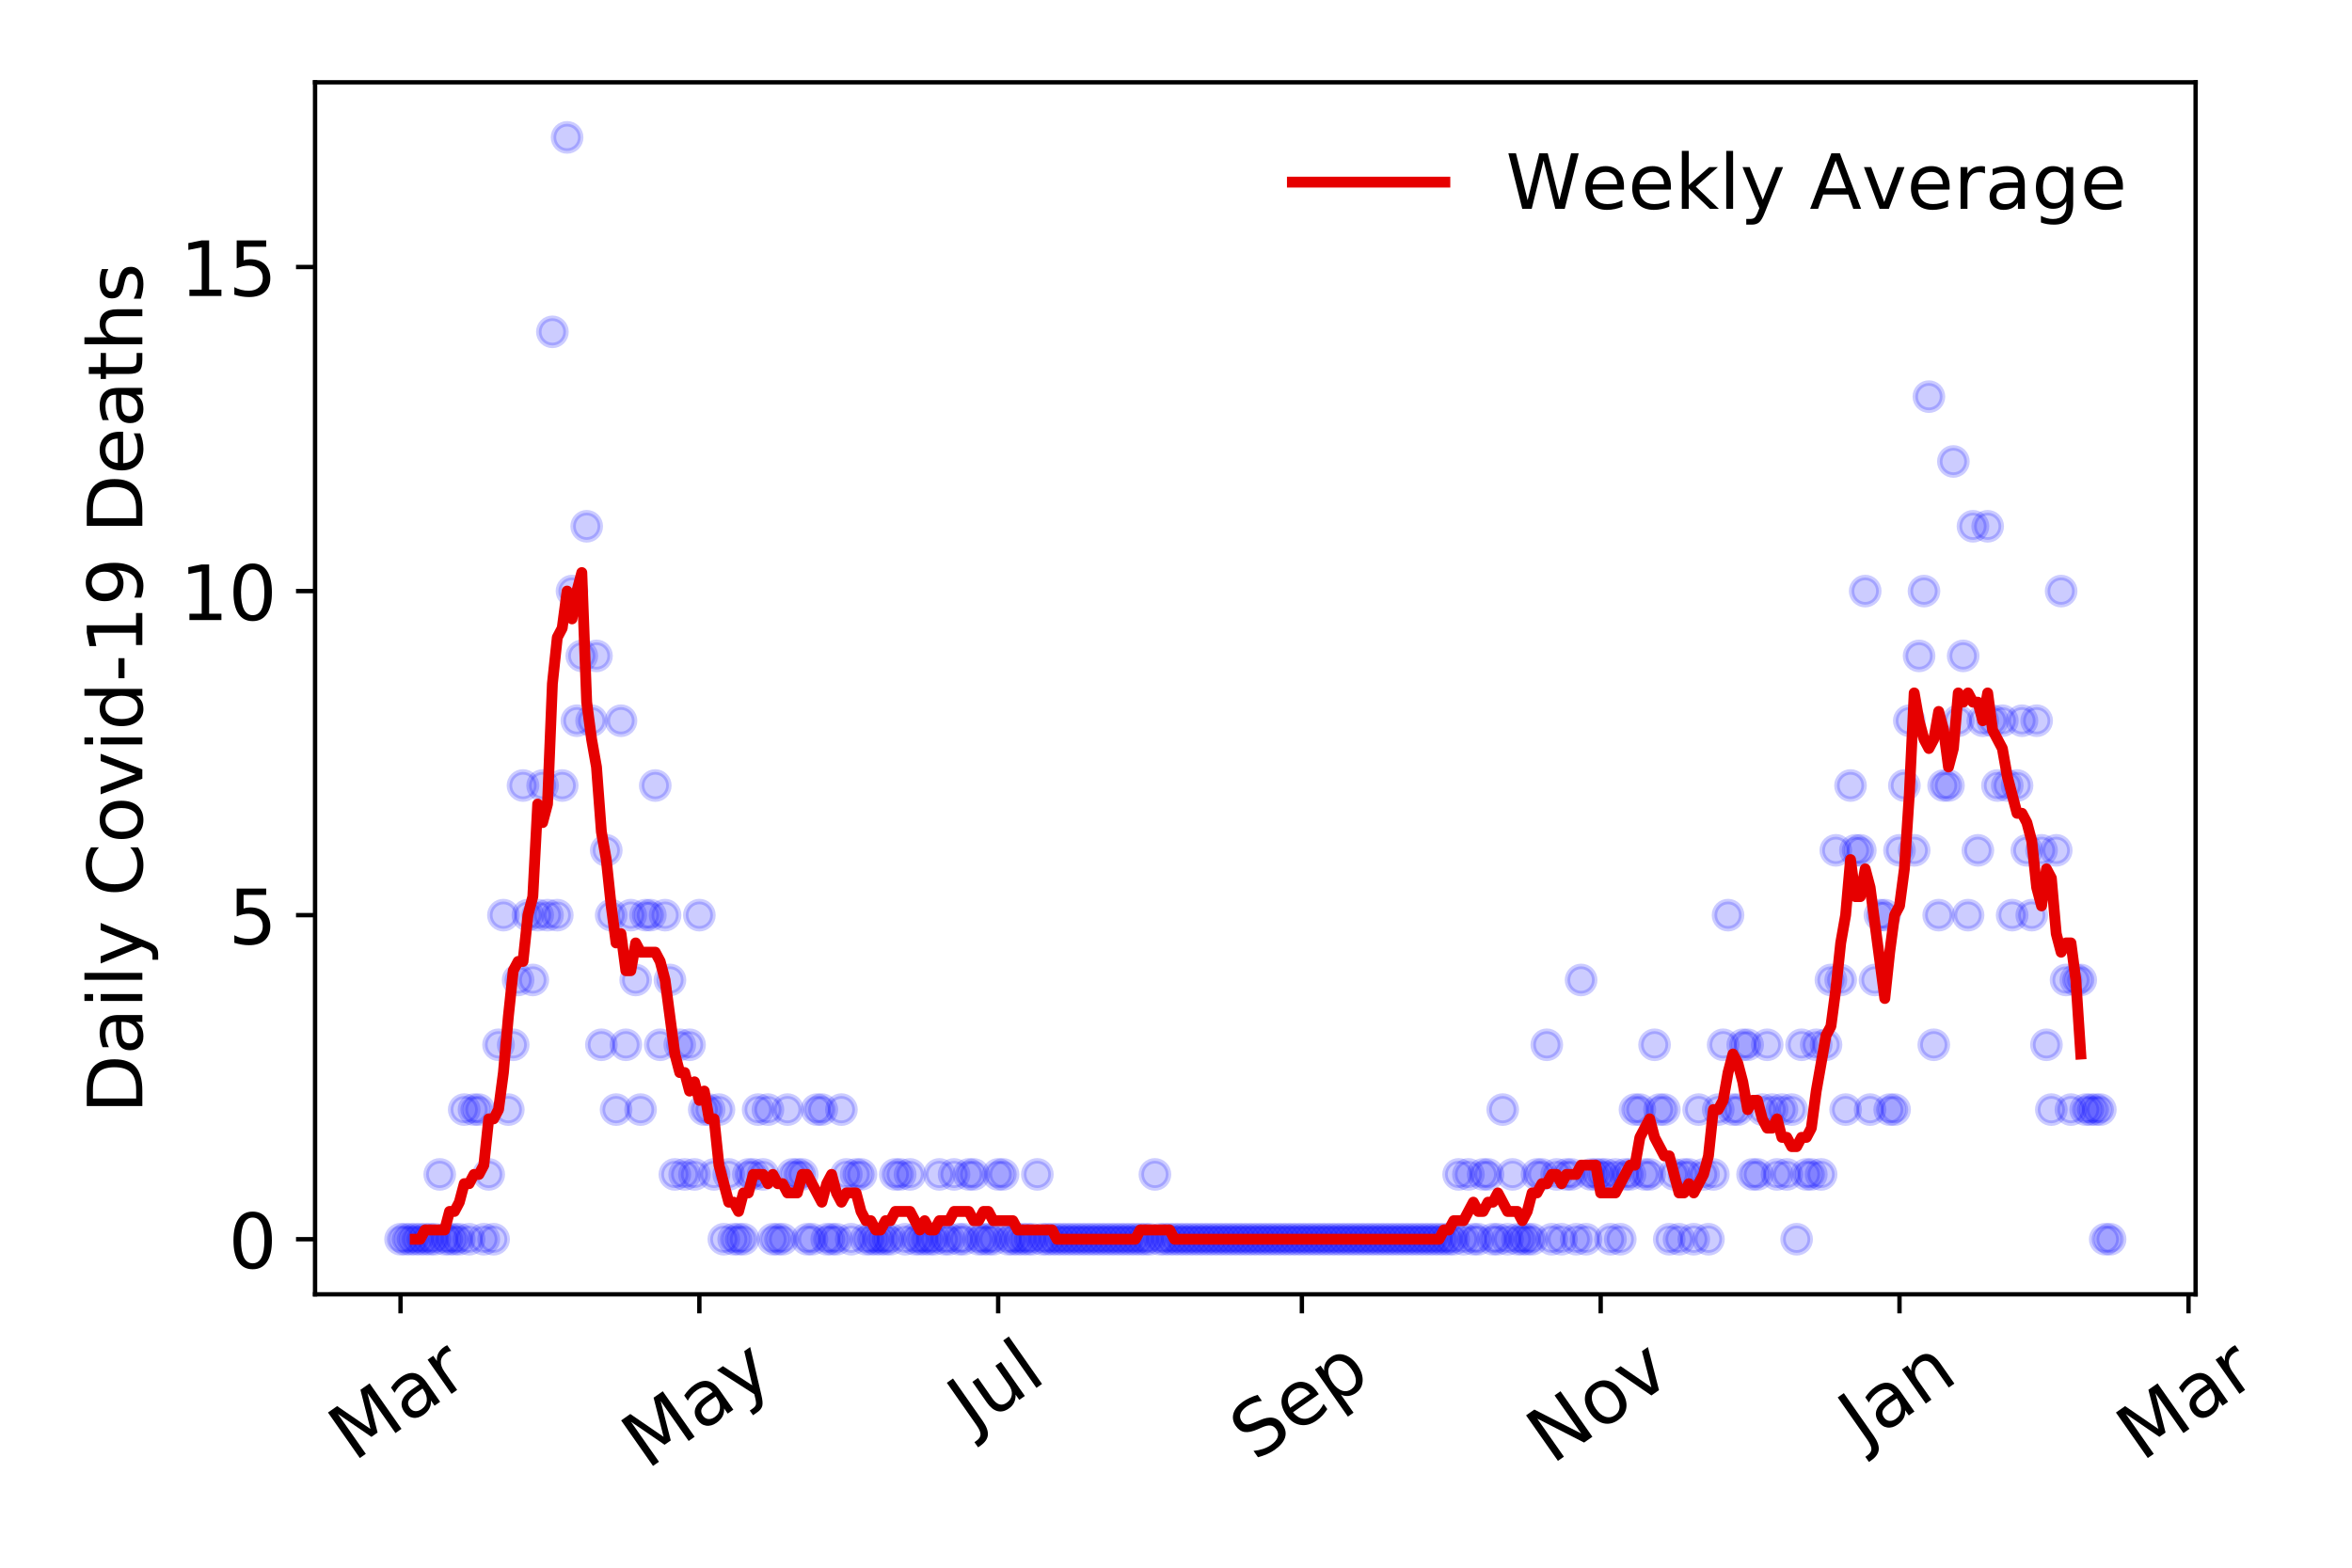 <?xml version="1.0" encoding="utf-8" standalone="no"?>
<!DOCTYPE svg PUBLIC "-//W3C//DTD SVG 1.1//EN"
  "http://www.w3.org/Graphics/SVG/1.1/DTD/svg11.dtd">
<!-- Created with matplotlib (https://matplotlib.org/) -->
<svg height="288pt" version="1.1" viewBox="0 0 432 288" width="432pt" xmlns="http://www.w3.org/2000/svg" xmlns:xlink="http://www.w3.org/1999/xlink">
 <defs>
  <style type="text/css">
*{stroke-linecap:butt;stroke-linejoin:round;}
  </style>
 </defs>
 <g id="figure_1">
  <g id="patch_1">
   <path d="M 0 288 
L 432 288 
L 432 0 
L 0 0 
z
" style="fill:#ffffff;"/>
  </g>
  <g id="axes_1">
   <g id="patch_2">
    <path d="M 57.87 237.778 
L 403.276 237.778 
L 403.276 15.12 
L 57.87 15.12 
z
" style="fill:#ffffff;"/>
   </g>
   <g id="matplotlib.axis_1">
    <g id="xtick_1">
     <g id="line2d_1">
      <defs>
       <path d="M 0 0 
L 0 3.5 
" id="m2056aecd06" style="stroke:#000000;stroke-width:0.8;"/>
      </defs>
      <g>
       <use style="stroke:#000000;stroke-width:0.8;" x="73.57" xlink:href="#m2056aecd06" y="237.778"/>
      </g>
     </g>
     <g id="text_1">
      <!-- Mar -->
      <defs>
       <path d="M 9.812 72.906 
L 24.516 72.906 
L 43.109 23.297 
L 61.812 72.906 
L 76.516 72.906 
L 76.516 0 
L 66.891 0 
L 66.891 64.016 
L 48.094 14.016 
L 38.188 14.016 
L 19.391 64.016 
L 19.391 0 
L 9.812 0 
z
" id="DejaVuSans-77"/>
       <path d="M 34.281 27.484 
Q 23.391 27.484 19.188 25 
Q 14.984 22.516 14.984 16.5 
Q 14.984 11.719 18.141 8.906 
Q 21.297 6.109 26.703 6.109 
Q 34.188 6.109 38.703 11.406 
Q 43.219 16.703 43.219 25.484 
L 43.219 27.484 
z
M 52.203 31.203 
L 52.203 0 
L 43.219 0 
L 43.219 8.297 
Q 40.141 3.328 35.547 0.953 
Q 30.953 -1.422 24.312 -1.422 
Q 15.922 -1.422 10.953 3.297 
Q 6 8.016 6 15.922 
Q 6 25.141 12.172 29.828 
Q 18.359 34.516 30.609 34.516 
L 43.219 34.516 
L 43.219 35.406 
Q 43.219 41.609 39.141 45 
Q 35.062 48.391 27.688 48.391 
Q 23 48.391 18.547 47.266 
Q 14.109 46.141 10.016 43.891 
L 10.016 52.203 
Q 14.938 54.109 19.578 55.047 
Q 24.219 56 28.609 56 
Q 40.484 56 46.344 49.844 
Q 52.203 43.703 52.203 31.203 
z
" id="DejaVuSans-97"/>
       <path d="M 41.109 46.297 
Q 39.594 47.172 37.812 47.578 
Q 36.031 48 33.891 48 
Q 26.266 48 22.188 43.047 
Q 18.109 38.094 18.109 28.812 
L 18.109 0 
L 9.078 0 
L 9.078 54.688 
L 18.109 54.688 
L 18.109 46.188 
Q 20.953 51.172 25.484 53.578 
Q 30.031 56 36.531 56 
Q 37.453 56 38.578 55.875 
Q 39.703 55.766 41.062 55.516 
z
" id="DejaVuSans-114"/>
      </defs>
      <g transform="translate(64.967 268.643)rotate(-35)scale(0.14 -0.14)">
       <use xlink:href="#DejaVuSans-77"/>
       <use x="86.279" xlink:href="#DejaVuSans-97"/>
       <use x="147.559" xlink:href="#DejaVuSans-114"/>
      </g>
     </g>
    </g>
    <g id="xtick_2">
     <g id="line2d_2">
      <g>
       <use style="stroke:#000000;stroke-width:0.8;" x="128.454" xlink:href="#m2056aecd06" y="237.778"/>
      </g>
     </g>
     <g id="text_2">
      <!-- May -->
      <defs>
       <path d="M 32.172 -5.078 
Q 28.375 -14.844 24.75 -17.812 
Q 21.141 -20.797 15.094 -20.797 
L 7.906 -20.797 
L 7.906 -13.281 
L 13.188 -13.281 
Q 16.891 -13.281 18.938 -11.516 
Q 21 -9.766 23.484 -3.219 
L 25.094 0.875 
L 2.984 54.688 
L 12.5 54.688 
L 29.594 11.922 
L 46.688 54.688 
L 56.203 54.688 
z
" id="DejaVuSans-121"/>
      </defs>
      <g transform="translate(118.814 270.094)rotate(-35)scale(0.14 -0.14)">
       <use xlink:href="#DejaVuSans-77"/>
       <use x="86.279" xlink:href="#DejaVuSans-97"/>
       <use x="147.559" xlink:href="#DejaVuSans-121"/>
      </g>
     </g>
    </g>
    <g id="xtick_3">
     <g id="line2d_3">
      <g>
       <use style="stroke:#000000;stroke-width:0.8;" x="183.337" xlink:href="#m2056aecd06" y="237.778"/>
      </g>
     </g>
     <g id="text_3">
      <!-- Jul -->
      <defs>
       <path d="M 9.812 72.906 
L 19.672 72.906 
L 19.672 5.078 
Q 19.672 -8.109 14.672 -14.062 
Q 9.672 -20.016 -1.422 -20.016 
L -5.172 -20.016 
L -5.172 -11.719 
L -2.094 -11.719 
Q 4.438 -11.719 7.125 -8.047 
Q 9.812 -4.391 9.812 5.078 
z
" id="DejaVuSans-74"/>
       <path d="M 8.5 21.578 
L 8.5 54.688 
L 17.484 54.688 
L 17.484 21.922 
Q 17.484 14.156 20.5 10.266 
Q 23.531 6.391 29.594 6.391 
Q 36.859 6.391 41.078 11.031 
Q 45.312 15.672 45.312 23.688 
L 45.312 54.688 
L 54.297 54.688 
L 54.297 0 
L 45.312 0 
L 45.312 8.406 
Q 42.047 3.422 37.719 1 
Q 33.406 -1.422 27.688 -1.422 
Q 18.266 -1.422 13.375 4.438 
Q 8.5 10.297 8.5 21.578 
z
M 31.109 56 
z
" id="DejaVuSans-117"/>
       <path d="M 9.422 75.984 
L 18.406 75.984 
L 18.406 0 
L 9.422 0 
z
" id="DejaVuSans-108"/>
      </defs>
      <g transform="translate(178.634 263.181)rotate(-35)scale(0.14 -0.14)">
       <use xlink:href="#DejaVuSans-74"/>
       <use x="29.492" xlink:href="#DejaVuSans-117"/>
       <use x="92.871" xlink:href="#DejaVuSans-108"/>
      </g>
     </g>
    </g>
    <g id="xtick_4">
     <g id="line2d_4">
      <g>
       <use style="stroke:#000000;stroke-width:0.8;" x="239.12" xlink:href="#m2056aecd06" y="237.778"/>
      </g>
     </g>
     <g id="text_4">
      <!-- Sep -->
      <defs>
       <path d="M 53.516 70.516 
L 53.516 60.891 
Q 47.906 63.578 42.922 64.891 
Q 37.938 66.219 33.297 66.219 
Q 25.25 66.219 20.875 63.094 
Q 16.5 59.969 16.5 54.203 
Q 16.5 49.359 19.406 46.891 
Q 22.312 44.438 30.422 42.922 
L 36.375 41.703 
Q 47.406 39.594 52.656 34.297 
Q 57.906 29 57.906 20.125 
Q 57.906 9.516 50.797 4.047 
Q 43.703 -1.422 29.984 -1.422 
Q 24.812 -1.422 18.969 -0.25 
Q 13.141 0.922 6.891 3.219 
L 6.891 13.375 
Q 12.891 10.016 18.656 8.297 
Q 24.422 6.594 29.984 6.594 
Q 38.422 6.594 43.016 9.906 
Q 47.609 13.234 47.609 19.391 
Q 47.609 24.75 44.312 27.781 
Q 41.016 30.812 33.5 32.328 
L 27.484 33.5 
Q 16.453 35.688 11.516 40.375 
Q 6.594 45.062 6.594 53.422 
Q 6.594 63.094 13.406 68.656 
Q 20.219 74.219 32.172 74.219 
Q 37.312 74.219 42.625 73.281 
Q 47.953 72.359 53.516 70.516 
z
" id="DejaVuSans-83"/>
       <path d="M 56.203 29.594 
L 56.203 25.203 
L 14.891 25.203 
Q 15.484 15.922 20.484 11.062 
Q 25.484 6.203 34.422 6.203 
Q 39.594 6.203 44.453 7.469 
Q 49.312 8.734 54.109 11.281 
L 54.109 2.781 
Q 49.266 0.734 44.188 -0.344 
Q 39.109 -1.422 33.891 -1.422 
Q 20.797 -1.422 13.156 6.188 
Q 5.516 13.812 5.516 26.812 
Q 5.516 40.234 12.766 48.109 
Q 20.016 56 32.328 56 
Q 43.359 56 49.781 48.891 
Q 56.203 41.797 56.203 29.594 
z
M 47.219 32.234 
Q 47.125 39.594 43.094 43.984 
Q 39.062 48.391 32.422 48.391 
Q 24.906 48.391 20.391 44.141 
Q 15.875 39.891 15.188 32.172 
z
" id="DejaVuSans-101"/>
       <path d="M 18.109 8.203 
L 18.109 -20.797 
L 9.078 -20.797 
L 9.078 54.688 
L 18.109 54.688 
L 18.109 46.391 
Q 20.953 51.266 25.266 53.625 
Q 29.594 56 35.594 56 
Q 45.562 56 51.781 48.094 
Q 58.016 40.188 58.016 27.297 
Q 58.016 14.406 51.781 6.484 
Q 45.562 -1.422 35.594 -1.422 
Q 29.594 -1.422 25.266 0.953 
Q 20.953 3.328 18.109 8.203 
z
M 48.688 27.297 
Q 48.688 37.203 44.609 42.844 
Q 40.531 48.484 33.406 48.484 
Q 26.266 48.484 22.188 42.844 
Q 18.109 37.203 18.109 27.297 
Q 18.109 17.391 22.188 11.75 
Q 26.266 6.109 33.406 6.109 
Q 40.531 6.109 44.609 11.75 
Q 48.688 17.391 48.688 27.297 
z
" id="DejaVuSans-112"/>
      </defs>
      <g transform="translate(230.527 268.629)rotate(-35)scale(0.14 -0.14)">
       <use xlink:href="#DejaVuSans-83"/>
       <use x="63.477" xlink:href="#DejaVuSans-101"/>
       <use x="125" xlink:href="#DejaVuSans-112"/>
      </g>
     </g>
    </g>
    <g id="xtick_5">
     <g id="line2d_5">
      <g>
       <use style="stroke:#000000;stroke-width:0.8;" x="294.004" xlink:href="#m2056aecd06" y="237.778"/>
      </g>
     </g>
     <g id="text_5">
      <!-- Nov -->
      <defs>
       <path d="M 9.812 72.906 
L 23.094 72.906 
L 55.422 11.922 
L 55.422 72.906 
L 64.984 72.906 
L 64.984 0 
L 51.703 0 
L 19.391 60.984 
L 19.391 0 
L 9.812 0 
z
" id="DejaVuSans-78"/>
       <path d="M 30.609 48.391 
Q 23.391 48.391 19.188 42.75 
Q 14.984 37.109 14.984 27.297 
Q 14.984 17.484 19.156 11.844 
Q 23.344 6.203 30.609 6.203 
Q 37.797 6.203 41.984 11.859 
Q 46.188 17.531 46.188 27.297 
Q 46.188 37.016 41.984 42.703 
Q 37.797 48.391 30.609 48.391 
z
M 30.609 56 
Q 42.328 56 49.016 48.375 
Q 55.719 40.766 55.719 27.297 
Q 55.719 13.875 49.016 6.219 
Q 42.328 -1.422 30.609 -1.422 
Q 18.844 -1.422 12.172 6.219 
Q 5.516 13.875 5.516 27.297 
Q 5.516 40.766 12.172 48.375 
Q 18.844 56 30.609 56 
z
" id="DejaVuSans-111"/>
       <path d="M 2.984 54.688 
L 12.5 54.688 
L 29.594 8.797 
L 46.688 54.688 
L 56.203 54.688 
L 35.688 0 
L 23.484 0 
z
" id="DejaVuSans-118"/>
      </defs>
      <g transform="translate(285.027 269.166)rotate(-35)scale(0.14 -0.14)">
       <use xlink:href="#DejaVuSans-78"/>
       <use x="74.805" xlink:href="#DejaVuSans-111"/>
       <use x="135.986" xlink:href="#DejaVuSans-118"/>
      </g>
     </g>
    </g>
    <g id="xtick_6">
     <g id="line2d_6">
      <g>
       <use style="stroke:#000000;stroke-width:0.8;" x="348.887" xlink:href="#m2056aecd06" y="237.778"/>
      </g>
     </g>
     <g id="text_6">
      <!-- Jan -->
      <defs>
       <path d="M 54.891 33.016 
L 54.891 0 
L 45.906 0 
L 45.906 32.719 
Q 45.906 40.484 42.875 44.328 
Q 39.844 48.188 33.797 48.188 
Q 26.516 48.188 22.312 43.547 
Q 18.109 38.922 18.109 30.906 
L 18.109 0 
L 9.078 0 
L 9.078 54.688 
L 18.109 54.688 
L 18.109 46.188 
Q 21.344 51.125 25.703 53.562 
Q 30.078 56 35.797 56 
Q 45.219 56 50.047 50.172 
Q 54.891 44.344 54.891 33.016 
z
" id="DejaVuSans-110"/>
      </defs>
      <g transform="translate(342.264 265.871)rotate(-35)scale(0.14 -0.14)">
       <use xlink:href="#DejaVuSans-74"/>
       <use x="29.492" xlink:href="#DejaVuSans-97"/>
       <use x="90.771" xlink:href="#DejaVuSans-110"/>
      </g>
     </g>
    </g>
    <g id="xtick_7">
     <g id="line2d_7">
      <g>
       <use style="stroke:#000000;stroke-width:0.8;" x="401.971" xlink:href="#m2056aecd06" y="237.778"/>
      </g>
     </g>
     <g id="text_7">
      <!-- Mar -->
      <g transform="translate(393.368 268.643)rotate(-35)scale(0.14 -0.14)">
       <use xlink:href="#DejaVuSans-77"/>
       <use x="86.279" xlink:href="#DejaVuSans-97"/>
       <use x="147.559" xlink:href="#DejaVuSans-114"/>
      </g>
     </g>
    </g>
   </g>
   <g id="matplotlib.axis_2">
    <g id="ytick_1">
     <g id="line2d_8">
      <defs>
       <path d="M 0 0 
L -3.5 0 
" id="m4f0be508c7" style="stroke:#000000;stroke-width:0.8;"/>
      </defs>
      <g>
       <use style="stroke:#000000;stroke-width:0.8;" x="57.87" xlink:href="#m4f0be508c7" y="227.657"/>
      </g>
     </g>
     <g id="text_8">
      <!-- 0 -->
      <defs>
       <path d="M 31.781 66.406 
Q 24.172 66.406 20.328 58.906 
Q 16.5 51.422 16.5 36.375 
Q 16.5 21.391 20.328 13.891 
Q 24.172 6.391 31.781 6.391 
Q 39.453 6.391 43.281 13.891 
Q 47.125 21.391 47.125 36.375 
Q 47.125 51.422 43.281 58.906 
Q 39.453 66.406 31.781 66.406 
z
M 31.781 74.219 
Q 44.047 74.219 50.516 64.516 
Q 56.984 54.828 56.984 36.375 
Q 56.984 17.969 50.516 8.266 
Q 44.047 -1.422 31.781 -1.422 
Q 19.531 -1.422 13.062 8.266 
Q 6.594 17.969 6.594 36.375 
Q 6.594 54.828 13.062 64.516 
Q 19.531 74.219 31.781 74.219 
z
" id="DejaVuSans-48"/>
      </defs>
      <g transform="translate(41.962 232.976)scale(0.14 -0.14)">
       <use xlink:href="#DejaVuSans-48"/>
      </g>
     </g>
    </g>
    <g id="ytick_2">
     <g id="line2d_9">
      <g>
       <use style="stroke:#000000;stroke-width:0.8;" x="57.87" xlink:href="#m4f0be508c7" y="168.123"/>
      </g>
     </g>
     <g id="text_9">
      <!-- 5 -->
      <defs>
       <path d="M 10.797 72.906 
L 49.516 72.906 
L 49.516 64.594 
L 19.828 64.594 
L 19.828 46.734 
Q 21.969 47.469 24.109 47.828 
Q 26.266 48.188 28.422 48.188 
Q 40.625 48.188 47.75 41.5 
Q 54.891 34.812 54.891 23.391 
Q 54.891 11.625 47.562 5.094 
Q 40.234 -1.422 26.906 -1.422 
Q 22.312 -1.422 17.547 -0.641 
Q 12.797 0.141 7.719 1.703 
L 7.719 11.625 
Q 12.109 9.234 16.797 8.062 
Q 21.484 6.891 26.703 6.891 
Q 35.156 6.891 40.078 11.328 
Q 45.016 15.766 45.016 23.391 
Q 45.016 31 40.078 35.438 
Q 35.156 39.891 26.703 39.891 
Q 22.75 39.891 18.812 39.016 
Q 14.891 38.141 10.797 36.281 
z
" id="DejaVuSans-53"/>
      </defs>
      <g transform="translate(41.962 173.442)scale(0.14 -0.14)">
       <use xlink:href="#DejaVuSans-53"/>
      </g>
     </g>
    </g>
    <g id="ytick_3">
     <g id="line2d_10">
      <g>
       <use style="stroke:#000000;stroke-width:0.8;" x="57.87" xlink:href="#m4f0be508c7" y="108.589"/>
      </g>
     </g>
     <g id="text_10">
      <!-- 10 -->
      <defs>
       <path d="M 12.406 8.297 
L 28.516 8.297 
L 28.516 63.922 
L 10.984 60.406 
L 10.984 69.391 
L 28.422 72.906 
L 38.281 72.906 
L 38.281 8.297 
L 54.391 8.297 
L 54.391 0 
L 12.406 0 
z
" id="DejaVuSans-49"/>
      </defs>
      <g transform="translate(33.055 113.908)scale(0.14 -0.14)">
       <use xlink:href="#DejaVuSans-49"/>
       <use x="63.623" xlink:href="#DejaVuSans-48"/>
      </g>
     </g>
    </g>
    <g id="ytick_4">
     <g id="line2d_11">
      <g>
       <use style="stroke:#000000;stroke-width:0.8;" x="57.87" xlink:href="#m4f0be508c7" y="49.055"/>
      </g>
     </g>
     <g id="text_11">
      <!-- 15 -->
      <g transform="translate(33.055 54.373)scale(0.14 -0.14)">
       <use xlink:href="#DejaVuSans-49"/>
       <use x="63.623" xlink:href="#DejaVuSans-53"/>
      </g>
     </g>
    </g>
    <g id="text_12">
     <!-- Daily Covid-19 Deaths -->
     <defs>
      <path d="M 19.672 64.797 
L 19.672 8.109 
L 31.594 8.109 
Q 46.688 8.109 53.688 14.938 
Q 60.688 21.781 60.688 36.531 
Q 60.688 51.172 53.688 57.984 
Q 46.688 64.797 31.594 64.797 
z
M 9.812 72.906 
L 30.078 72.906 
Q 51.266 72.906 61.172 64.094 
Q 71.094 55.281 71.094 36.531 
Q 71.094 17.672 61.125 8.828 
Q 51.172 0 30.078 0 
L 9.812 0 
z
" id="DejaVuSans-68"/>
      <path d="M 9.422 54.688 
L 18.406 54.688 
L 18.406 0 
L 9.422 0 
z
M 9.422 75.984 
L 18.406 75.984 
L 18.406 64.594 
L 9.422 64.594 
z
" id="DejaVuSans-105"/>
      <path id="DejaVuSans-32"/>
      <path d="M 64.406 67.281 
L 64.406 56.891 
Q 59.422 61.531 53.781 63.812 
Q 48.141 66.109 41.797 66.109 
Q 29.297 66.109 22.656 58.469 
Q 16.016 50.828 16.016 36.375 
Q 16.016 21.969 22.656 14.328 
Q 29.297 6.688 41.797 6.688 
Q 48.141 6.688 53.781 8.984 
Q 59.422 11.281 64.406 15.922 
L 64.406 5.609 
Q 59.234 2.094 53.438 0.328 
Q 47.656 -1.422 41.219 -1.422 
Q 24.656 -1.422 15.125 8.703 
Q 5.609 18.844 5.609 36.375 
Q 5.609 53.953 15.125 64.078 
Q 24.656 74.219 41.219 74.219 
Q 47.75 74.219 53.531 72.484 
Q 59.328 70.75 64.406 67.281 
z
" id="DejaVuSans-67"/>
      <path d="M 45.406 46.391 
L 45.406 75.984 
L 54.391 75.984 
L 54.391 0 
L 45.406 0 
L 45.406 8.203 
Q 42.578 3.328 38.25 0.953 
Q 33.938 -1.422 27.875 -1.422 
Q 17.969 -1.422 11.734 6.484 
Q 5.516 14.406 5.516 27.297 
Q 5.516 40.188 11.734 48.094 
Q 17.969 56 27.875 56 
Q 33.938 56 38.25 53.625 
Q 42.578 51.266 45.406 46.391 
z
M 14.797 27.297 
Q 14.797 17.391 18.875 11.75 
Q 22.953 6.109 30.078 6.109 
Q 37.203 6.109 41.297 11.75 
Q 45.406 17.391 45.406 27.297 
Q 45.406 37.203 41.297 42.844 
Q 37.203 48.484 30.078 48.484 
Q 22.953 48.484 18.875 42.844 
Q 14.797 37.203 14.797 27.297 
z
" id="DejaVuSans-100"/>
      <path d="M 4.891 31.391 
L 31.203 31.391 
L 31.203 23.391 
L 4.891 23.391 
z
" id="DejaVuSans-45"/>
      <path d="M 10.984 1.516 
L 10.984 10.5 
Q 14.703 8.734 18.5 7.812 
Q 22.312 6.891 25.984 6.891 
Q 35.75 6.891 40.891 13.453 
Q 46.047 20.016 46.781 33.406 
Q 43.953 29.203 39.594 26.953 
Q 35.25 24.703 29.984 24.703 
Q 19.047 24.703 12.672 31.312 
Q 6.297 37.938 6.297 49.422 
Q 6.297 60.641 12.938 67.422 
Q 19.578 74.219 30.609 74.219 
Q 43.266 74.219 49.922 64.516 
Q 56.594 54.828 56.594 36.375 
Q 56.594 19.141 48.406 8.859 
Q 40.234 -1.422 26.422 -1.422 
Q 22.703 -1.422 18.891 -0.688 
Q 15.094 0.047 10.984 1.516 
z
M 30.609 32.422 
Q 37.25 32.422 41.125 36.953 
Q 45.016 41.5 45.016 49.422 
Q 45.016 57.281 41.125 61.844 
Q 37.25 66.406 30.609 66.406 
Q 23.969 66.406 20.094 61.844 
Q 16.219 57.281 16.219 49.422 
Q 16.219 41.5 20.094 36.953 
Q 23.969 32.422 30.609 32.422 
z
" id="DejaVuSans-57"/>
      <path d="M 18.312 70.219 
L 18.312 54.688 
L 36.812 54.688 
L 36.812 47.703 
L 18.312 47.703 
L 18.312 18.016 
Q 18.312 11.328 20.141 9.422 
Q 21.969 7.516 27.594 7.516 
L 36.812 7.516 
L 36.812 0 
L 27.594 0 
Q 17.188 0 13.234 3.875 
Q 9.281 7.766 9.281 18.016 
L 9.281 47.703 
L 2.688 47.703 
L 2.688 54.688 
L 9.281 54.688 
L 9.281 70.219 
z
" id="DejaVuSans-116"/>
      <path d="M 54.891 33.016 
L 54.891 0 
L 45.906 0 
L 45.906 32.719 
Q 45.906 40.484 42.875 44.328 
Q 39.844 48.188 33.797 48.188 
Q 26.516 48.188 22.312 43.547 
Q 18.109 38.922 18.109 30.906 
L 18.109 0 
L 9.078 0 
L 9.078 75.984 
L 18.109 75.984 
L 18.109 46.188 
Q 21.344 51.125 25.703 53.562 
Q 30.078 56 35.797 56 
Q 45.219 56 50.047 50.172 
Q 54.891 44.344 54.891 33.016 
z
" id="DejaVuSans-104"/>
      <path d="M 44.281 53.078 
L 44.281 44.578 
Q 40.484 46.531 36.375 47.5 
Q 32.281 48.484 27.875 48.484 
Q 21.188 48.484 17.844 46.438 
Q 14.5 44.391 14.5 40.281 
Q 14.5 37.156 16.891 35.375 
Q 19.281 33.594 26.516 31.984 
L 29.594 31.297 
Q 39.156 29.25 43.188 25.516 
Q 47.219 21.781 47.219 15.094 
Q 47.219 7.469 41.188 3.016 
Q 35.156 -1.422 24.609 -1.422 
Q 20.219 -1.422 15.453 -0.562 
Q 10.688 0.297 5.422 2 
L 5.422 11.281 
Q 10.406 8.688 15.234 7.391 
Q 20.062 6.109 24.812 6.109 
Q 31.156 6.109 34.562 8.281 
Q 37.984 10.453 37.984 14.406 
Q 37.984 18.062 35.516 20.016 
Q 33.062 21.969 24.703 23.781 
L 21.578 24.516 
Q 13.234 26.266 9.516 29.906 
Q 5.812 33.547 5.812 39.891 
Q 5.812 47.609 11.281 51.797 
Q 16.75 56 26.812 56 
Q 31.781 56 36.172 55.266 
Q 40.578 54.547 44.281 53.078 
z
" id="DejaVuSans-115"/>
     </defs>
     <g transform="translate(26.143 204.56)rotate(-90)scale(0.14 -0.14)">
      <use xlink:href="#DejaVuSans-68"/>
      <use x="77.002" xlink:href="#DejaVuSans-97"/>
      <use x="138.281" xlink:href="#DejaVuSans-105"/>
      <use x="166.064" xlink:href="#DejaVuSans-108"/>
      <use x="193.848" xlink:href="#DejaVuSans-121"/>
      <use x="253.027" xlink:href="#DejaVuSans-32"/>
      <use x="284.814" xlink:href="#DejaVuSans-67"/>
      <use x="354.639" xlink:href="#DejaVuSans-111"/>
      <use x="415.82" xlink:href="#DejaVuSans-118"/>
      <use x="475" xlink:href="#DejaVuSans-105"/>
      <use x="502.783" xlink:href="#DejaVuSans-100"/>
      <use x="566.26" xlink:href="#DejaVuSans-45"/>
      <use x="602.344" xlink:href="#DejaVuSans-49"/>
      <use x="665.967" xlink:href="#DejaVuSans-57"/>
      <use x="729.59" xlink:href="#DejaVuSans-32"/>
      <use x="761.377" xlink:href="#DejaVuSans-68"/>
      <use x="838.379" xlink:href="#DejaVuSans-101"/>
      <use x="899.902" xlink:href="#DejaVuSans-97"/>
      <use x="961.182" xlink:href="#DejaVuSans-116"/>
      <use x="1000.391" xlink:href="#DejaVuSans-104"/>
      <use x="1063.77" xlink:href="#DejaVuSans-115"/>
     </g>
    </g>
   </g>
   <g id="line2d_12">
    <defs>
     <path d="M 0 2.5 
C 0.663 2.5 1.299 2.237 1.768 1.768 
C 2.237 1.299 2.5 0.663 2.5 0 
C 2.5 -0.663 2.237 -1.299 1.768 -1.768 
C 1.299 -2.237 0.663 -2.5 0 -2.5 
C -0.663 -2.5 -1.299 -2.237 -1.768 -1.768 
C -2.237 -1.299 -2.5 -0.663 -2.5 0 
C -2.5 0.663 -2.237 1.299 -1.768 1.768 
C -1.299 2.237 -0.663 2.5 0 2.5 
z
" id="m5e59d6f07b" style="stroke:#0000ff;stroke-opacity:0.2;"/>
    </defs>
    <g clip-path="url(#pec3ea56c9e)">
     <use style="fill:#0000ff;fill-opacity:0.2;stroke:#0000ff;stroke-opacity:0.2;" x="73.57" xlink:href="#m5e59d6f07b" y="227.657"/>
     <use style="fill:#0000ff;fill-opacity:0.2;stroke:#0000ff;stroke-opacity:0.2;" x="74.47" xlink:href="#m5e59d6f07b" y="227.657"/>
     <use style="fill:#0000ff;fill-opacity:0.2;stroke:#0000ff;stroke-opacity:0.2;" x="75.37" xlink:href="#m5e59d6f07b" y="227.657"/>
     <use style="fill:#0000ff;fill-opacity:0.2;stroke:#0000ff;stroke-opacity:0.2;" x="76.269" xlink:href="#m5e59d6f07b" y="227.657"/>
     <use style="fill:#0000ff;fill-opacity:0.2;stroke:#0000ff;stroke-opacity:0.2;" x="77.169" xlink:href="#m5e59d6f07b" y="227.657"/>
     <use style="fill:#0000ff;fill-opacity:0.2;stroke:#0000ff;stroke-opacity:0.2;" x="78.069" xlink:href="#m5e59d6f07b" y="227.657"/>
     <use style="fill:#0000ff;fill-opacity:0.2;stroke:#0000ff;stroke-opacity:0.2;" x="78.969" xlink:href="#m5e59d6f07b" y="227.657"/>
     <use style="fill:#0000ff;fill-opacity:0.2;stroke:#0000ff;stroke-opacity:0.2;" x="79.868" xlink:href="#m5e59d6f07b" y="227.657"/>
     <use style="fill:#0000ff;fill-opacity:0.2;stroke:#0000ff;stroke-opacity:0.2;" x="80.768" xlink:href="#m5e59d6f07b" y="215.75"/>
     <use style="fill:#0000ff;fill-opacity:0.2;stroke:#0000ff;stroke-opacity:0.2;" x="81.668" xlink:href="#m5e59d6f07b" y="227.657"/>
     <use style="fill:#0000ff;fill-opacity:0.2;stroke:#0000ff;stroke-opacity:0.2;" x="82.568" xlink:href="#m5e59d6f07b" y="227.657"/>
     <use style="fill:#0000ff;fill-opacity:0.2;stroke:#0000ff;stroke-opacity:0.2;" x="83.467" xlink:href="#m5e59d6f07b" y="227.657"/>
     <use style="fill:#0000ff;fill-opacity:0.2;stroke:#0000ff;stroke-opacity:0.2;" x="84.367" xlink:href="#m5e59d6f07b" y="227.657"/>
     <use style="fill:#0000ff;fill-opacity:0.2;stroke:#0000ff;stroke-opacity:0.2;" x="85.267" xlink:href="#m5e59d6f07b" y="203.844"/>
     <use style="fill:#0000ff;fill-opacity:0.2;stroke:#0000ff;stroke-opacity:0.2;" x="86.166" xlink:href="#m5e59d6f07b" y="227.657"/>
     <use style="fill:#0000ff;fill-opacity:0.2;stroke:#0000ff;stroke-opacity:0.2;" x="87.066" xlink:href="#m5e59d6f07b" y="203.844"/>
     <use style="fill:#0000ff;fill-opacity:0.2;stroke:#0000ff;stroke-opacity:0.2;" x="87.966" xlink:href="#m5e59d6f07b" y="203.844"/>
     <use style="fill:#0000ff;fill-opacity:0.2;stroke:#0000ff;stroke-opacity:0.2;" x="88.866" xlink:href="#m5e59d6f07b" y="227.657"/>
     <use style="fill:#0000ff;fill-opacity:0.2;stroke:#0000ff;stroke-opacity:0.2;" x="89.765" xlink:href="#m5e59d6f07b" y="215.75"/>
     <use style="fill:#0000ff;fill-opacity:0.2;stroke:#0000ff;stroke-opacity:0.2;" x="90.665" xlink:href="#m5e59d6f07b" y="227.657"/>
     <use style="fill:#0000ff;fill-opacity:0.2;stroke:#0000ff;stroke-opacity:0.2;" x="91.565" xlink:href="#m5e59d6f07b" y="191.937"/>
     <use style="fill:#0000ff;fill-opacity:0.2;stroke:#0000ff;stroke-opacity:0.2;" x="92.465" xlink:href="#m5e59d6f07b" y="168.123"/>
     <use style="fill:#0000ff;fill-opacity:0.2;stroke:#0000ff;stroke-opacity:0.2;" x="93.364" xlink:href="#m5e59d6f07b" y="203.844"/>
     <use style="fill:#0000ff;fill-opacity:0.2;stroke:#0000ff;stroke-opacity:0.2;" x="94.264" xlink:href="#m5e59d6f07b" y="191.937"/>
     <use style="fill:#0000ff;fill-opacity:0.2;stroke:#0000ff;stroke-opacity:0.2;" x="95.164" xlink:href="#m5e59d6f07b" y="180.03"/>
     <use style="fill:#0000ff;fill-opacity:0.2;stroke:#0000ff;stroke-opacity:0.2;" x="96.063" xlink:href="#m5e59d6f07b" y="144.309"/>
     <use style="fill:#0000ff;fill-opacity:0.2;stroke:#0000ff;stroke-opacity:0.2;" x="96.963" xlink:href="#m5e59d6f07b" y="168.123"/>
     <use style="fill:#0000ff;fill-opacity:0.2;stroke:#0000ff;stroke-opacity:0.2;" x="97.863" xlink:href="#m5e59d6f07b" y="180.03"/>
     <use style="fill:#0000ff;fill-opacity:0.2;stroke:#0000ff;stroke-opacity:0.2;" x="98.763" xlink:href="#m5e59d6f07b" y="168.123"/>
     <use style="fill:#0000ff;fill-opacity:0.2;stroke:#0000ff;stroke-opacity:0.2;" x="99.662" xlink:href="#m5e59d6f07b" y="144.309"/>
     <use style="fill:#0000ff;fill-opacity:0.2;stroke:#0000ff;stroke-opacity:0.2;" x="100.562" xlink:href="#m5e59d6f07b" y="168.123"/>
     <use style="fill:#0000ff;fill-opacity:0.2;stroke:#0000ff;stroke-opacity:0.2;" x="101.462" xlink:href="#m5e59d6f07b" y="60.961"/>
     <use style="fill:#0000ff;fill-opacity:0.2;stroke:#0000ff;stroke-opacity:0.2;" x="102.362" xlink:href="#m5e59d6f07b" y="168.123"/>
     <use style="fill:#0000ff;fill-opacity:0.2;stroke:#0000ff;stroke-opacity:0.2;" x="103.261" xlink:href="#m5e59d6f07b" y="144.309"/>
     <use style="fill:#0000ff;fill-opacity:0.2;stroke:#0000ff;stroke-opacity:0.2;" x="104.161" xlink:href="#m5e59d6f07b" y="25.241"/>
     <use style="fill:#0000ff;fill-opacity:0.2;stroke:#0000ff;stroke-opacity:0.2;" x="105.061" xlink:href="#m5e59d6f07b" y="108.589"/>
     <use style="fill:#0000ff;fill-opacity:0.2;stroke:#0000ff;stroke-opacity:0.2;" x="105.96" xlink:href="#m5e59d6f07b" y="132.403"/>
     <use style="fill:#0000ff;fill-opacity:0.2;stroke:#0000ff;stroke-opacity:0.2;" x="106.86" xlink:href="#m5e59d6f07b" y="120.496"/>
     <use style="fill:#0000ff;fill-opacity:0.2;stroke:#0000ff;stroke-opacity:0.2;" x="107.76" xlink:href="#m5e59d6f07b" y="96.682"/>
     <use style="fill:#0000ff;fill-opacity:0.2;stroke:#0000ff;stroke-opacity:0.2;" x="108.66" xlink:href="#m5e59d6f07b" y="132.403"/>
     <use style="fill:#0000ff;fill-opacity:0.2;stroke:#0000ff;stroke-opacity:0.2;" x="109.559" xlink:href="#m5e59d6f07b" y="120.496"/>
     <use style="fill:#0000ff;fill-opacity:0.2;stroke:#0000ff;stroke-opacity:0.2;" x="110.459" xlink:href="#m5e59d6f07b" y="191.937"/>
     <use style="fill:#0000ff;fill-opacity:0.2;stroke:#0000ff;stroke-opacity:0.2;" x="111.359" xlink:href="#m5e59d6f07b" y="156.216"/>
     <use style="fill:#0000ff;fill-opacity:0.2;stroke:#0000ff;stroke-opacity:0.2;" x="112.259" xlink:href="#m5e59d6f07b" y="168.123"/>
     <use style="fill:#0000ff;fill-opacity:0.2;stroke:#0000ff;stroke-opacity:0.2;" x="113.158" xlink:href="#m5e59d6f07b" y="203.844"/>
     <use style="fill:#0000ff;fill-opacity:0.2;stroke:#0000ff;stroke-opacity:0.2;" x="114.058" xlink:href="#m5e59d6f07b" y="132.403"/>
     <use style="fill:#0000ff;fill-opacity:0.2;stroke:#0000ff;stroke-opacity:0.2;" x="114.958" xlink:href="#m5e59d6f07b" y="191.937"/>
     <use style="fill:#0000ff;fill-opacity:0.2;stroke:#0000ff;stroke-opacity:0.2;" x="115.857" xlink:href="#m5e59d6f07b" y="168.123"/>
     <use style="fill:#0000ff;fill-opacity:0.2;stroke:#0000ff;stroke-opacity:0.2;" x="116.757" xlink:href="#m5e59d6f07b" y="180.03"/>
     <use style="fill:#0000ff;fill-opacity:0.2;stroke:#0000ff;stroke-opacity:0.2;" x="117.657" xlink:href="#m5e59d6f07b" y="203.844"/>
     <use style="fill:#0000ff;fill-opacity:0.2;stroke:#0000ff;stroke-opacity:0.2;" x="118.557" xlink:href="#m5e59d6f07b" y="168.123"/>
     <use style="fill:#0000ff;fill-opacity:0.2;stroke:#0000ff;stroke-opacity:0.2;" x="119.456" xlink:href="#m5e59d6f07b" y="168.123"/>
     <use style="fill:#0000ff;fill-opacity:0.2;stroke:#0000ff;stroke-opacity:0.2;" x="120.356" xlink:href="#m5e59d6f07b" y="144.309"/>
     <use style="fill:#0000ff;fill-opacity:0.2;stroke:#0000ff;stroke-opacity:0.2;" x="121.256" xlink:href="#m5e59d6f07b" y="191.937"/>
     <use style="fill:#0000ff;fill-opacity:0.2;stroke:#0000ff;stroke-opacity:0.2;" x="122.156" xlink:href="#m5e59d6f07b" y="168.123"/>
     <use style="fill:#0000ff;fill-opacity:0.2;stroke:#0000ff;stroke-opacity:0.2;" x="123.055" xlink:href="#m5e59d6f07b" y="180.03"/>
     <use style="fill:#0000ff;fill-opacity:0.2;stroke:#0000ff;stroke-opacity:0.2;" x="123.955" xlink:href="#m5e59d6f07b" y="215.75"/>
     <use style="fill:#0000ff;fill-opacity:0.2;stroke:#0000ff;stroke-opacity:0.2;" x="124.855" xlink:href="#m5e59d6f07b" y="191.937"/>
     <use style="fill:#0000ff;fill-opacity:0.2;stroke:#0000ff;stroke-opacity:0.2;" x="125.755" xlink:href="#m5e59d6f07b" y="215.75"/>
     <use style="fill:#0000ff;fill-opacity:0.2;stroke:#0000ff;stroke-opacity:0.2;" x="126.654" xlink:href="#m5e59d6f07b" y="191.937"/>
     <use style="fill:#0000ff;fill-opacity:0.2;stroke:#0000ff;stroke-opacity:0.2;" x="127.554" xlink:href="#m5e59d6f07b" y="215.75"/>
     <use style="fill:#0000ff;fill-opacity:0.2;stroke:#0000ff;stroke-opacity:0.2;" x="128.454" xlink:href="#m5e59d6f07b" y="168.123"/>
     <use style="fill:#0000ff;fill-opacity:0.2;stroke:#0000ff;stroke-opacity:0.2;" x="129.353" xlink:href="#m5e59d6f07b" y="203.844"/>
     <use style="fill:#0000ff;fill-opacity:0.2;stroke:#0000ff;stroke-opacity:0.2;" x="130.253" xlink:href="#m5e59d6f07b" y="203.844"/>
     <use style="fill:#0000ff;fill-opacity:0.2;stroke:#0000ff;stroke-opacity:0.2;" x="131.153" xlink:href="#m5e59d6f07b" y="215.75"/>
     <use style="fill:#0000ff;fill-opacity:0.2;stroke:#0000ff;stroke-opacity:0.2;" x="132.053" xlink:href="#m5e59d6f07b" y="203.844"/>
     <use style="fill:#0000ff;fill-opacity:0.2;stroke:#0000ff;stroke-opacity:0.2;" x="132.952" xlink:href="#m5e59d6f07b" y="227.657"/>
     <use style="fill:#0000ff;fill-opacity:0.2;stroke:#0000ff;stroke-opacity:0.2;" x="133.852" xlink:href="#m5e59d6f07b" y="215.75"/>
     <use style="fill:#0000ff;fill-opacity:0.2;stroke:#0000ff;stroke-opacity:0.2;" x="134.752" xlink:href="#m5e59d6f07b" y="227.657"/>
     <use style="fill:#0000ff;fill-opacity:0.2;stroke:#0000ff;stroke-opacity:0.2;" x="135.652" xlink:href="#m5e59d6f07b" y="227.657"/>
     <use style="fill:#0000ff;fill-opacity:0.2;stroke:#0000ff;stroke-opacity:0.2;" x="136.551" xlink:href="#m5e59d6f07b" y="227.657"/>
     <use style="fill:#0000ff;fill-opacity:0.2;stroke:#0000ff;stroke-opacity:0.2;" x="137.451" xlink:href="#m5e59d6f07b" y="215.75"/>
     <use style="fill:#0000ff;fill-opacity:0.2;stroke:#0000ff;stroke-opacity:0.2;" x="138.351" xlink:href="#m5e59d6f07b" y="215.75"/>
     <use style="fill:#0000ff;fill-opacity:0.2;stroke:#0000ff;stroke-opacity:0.2;" x="139.25" xlink:href="#m5e59d6f07b" y="203.844"/>
     <use style="fill:#0000ff;fill-opacity:0.2;stroke:#0000ff;stroke-opacity:0.2;" x="140.15" xlink:href="#m5e59d6f07b" y="215.75"/>
     <use style="fill:#0000ff;fill-opacity:0.2;stroke:#0000ff;stroke-opacity:0.2;" x="141.05" xlink:href="#m5e59d6f07b" y="203.844"/>
     <use style="fill:#0000ff;fill-opacity:0.2;stroke:#0000ff;stroke-opacity:0.2;" x="141.95" xlink:href="#m5e59d6f07b" y="227.657"/>
     <use style="fill:#0000ff;fill-opacity:0.2;stroke:#0000ff;stroke-opacity:0.2;" x="142.849" xlink:href="#m5e59d6f07b" y="227.657"/>
     <use style="fill:#0000ff;fill-opacity:0.2;stroke:#0000ff;stroke-opacity:0.2;" x="143.749" xlink:href="#m5e59d6f07b" y="227.657"/>
     <use style="fill:#0000ff;fill-opacity:0.2;stroke:#0000ff;stroke-opacity:0.2;" x="144.649" xlink:href="#m5e59d6f07b" y="203.844"/>
     <use style="fill:#0000ff;fill-opacity:0.2;stroke:#0000ff;stroke-opacity:0.2;" x="145.549" xlink:href="#m5e59d6f07b" y="215.75"/>
     <use style="fill:#0000ff;fill-opacity:0.2;stroke:#0000ff;stroke-opacity:0.2;" x="146.448" xlink:href="#m5e59d6f07b" y="215.75"/>
     <use style="fill:#0000ff;fill-opacity:0.2;stroke:#0000ff;stroke-opacity:0.2;" x="147.348" xlink:href="#m5e59d6f07b" y="215.75"/>
     <use style="fill:#0000ff;fill-opacity:0.2;stroke:#0000ff;stroke-opacity:0.2;" x="148.248" xlink:href="#m5e59d6f07b" y="227.657"/>
     <use style="fill:#0000ff;fill-opacity:0.2;stroke:#0000ff;stroke-opacity:0.2;" x="149.147" xlink:href="#m5e59d6f07b" y="227.657"/>
     <use style="fill:#0000ff;fill-opacity:0.2;stroke:#0000ff;stroke-opacity:0.2;" x="150.047" xlink:href="#m5e59d6f07b" y="203.844"/>
     <use style="fill:#0000ff;fill-opacity:0.2;stroke:#0000ff;stroke-opacity:0.2;" x="150.947" xlink:href="#m5e59d6f07b" y="203.844"/>
     <use style="fill:#0000ff;fill-opacity:0.2;stroke:#0000ff;stroke-opacity:0.2;" x="151.847" xlink:href="#m5e59d6f07b" y="227.657"/>
     <use style="fill:#0000ff;fill-opacity:0.2;stroke:#0000ff;stroke-opacity:0.2;" x="152.746" xlink:href="#m5e59d6f07b" y="227.657"/>
     <use style="fill:#0000ff;fill-opacity:0.2;stroke:#0000ff;stroke-opacity:0.2;" x="153.646" xlink:href="#m5e59d6f07b" y="227.657"/>
     <use style="fill:#0000ff;fill-opacity:0.2;stroke:#0000ff;stroke-opacity:0.2;" x="154.546" xlink:href="#m5e59d6f07b" y="203.844"/>
     <use style="fill:#0000ff;fill-opacity:0.2;stroke:#0000ff;stroke-opacity:0.2;" x="155.446" xlink:href="#m5e59d6f07b" y="215.75"/>
     <use style="fill:#0000ff;fill-opacity:0.2;stroke:#0000ff;stroke-opacity:0.2;" x="156.345" xlink:href="#m5e59d6f07b" y="227.657"/>
     <use style="fill:#0000ff;fill-opacity:0.2;stroke:#0000ff;stroke-opacity:0.2;" x="157.245" xlink:href="#m5e59d6f07b" y="215.75"/>
     <use style="fill:#0000ff;fill-opacity:0.2;stroke:#0000ff;stroke-opacity:0.2;" x="158.145" xlink:href="#m5e59d6f07b" y="215.75"/>
     <use style="fill:#0000ff;fill-opacity:0.2;stroke:#0000ff;stroke-opacity:0.2;" x="159.044" xlink:href="#m5e59d6f07b" y="227.657"/>
     <use style="fill:#0000ff;fill-opacity:0.2;stroke:#0000ff;stroke-opacity:0.2;" x="159.944" xlink:href="#m5e59d6f07b" y="227.657"/>
     <use style="fill:#0000ff;fill-opacity:0.2;stroke:#0000ff;stroke-opacity:0.2;" x="160.844" xlink:href="#m5e59d6f07b" y="227.657"/>
     <use style="fill:#0000ff;fill-opacity:0.2;stroke:#0000ff;stroke-opacity:0.2;" x="161.744" xlink:href="#m5e59d6f07b" y="227.657"/>
     <use style="fill:#0000ff;fill-opacity:0.2;stroke:#0000ff;stroke-opacity:0.2;" x="162.643" xlink:href="#m5e59d6f07b" y="227.657"/>
     <use style="fill:#0000ff;fill-opacity:0.2;stroke:#0000ff;stroke-opacity:0.2;" x="163.543" xlink:href="#m5e59d6f07b" y="227.657"/>
     <use style="fill:#0000ff;fill-opacity:0.2;stroke:#0000ff;stroke-opacity:0.2;" x="164.443" xlink:href="#m5e59d6f07b" y="215.75"/>
     <use style="fill:#0000ff;fill-opacity:0.2;stroke:#0000ff;stroke-opacity:0.2;" x="165.343" xlink:href="#m5e59d6f07b" y="215.75"/>
     <use style="fill:#0000ff;fill-opacity:0.2;stroke:#0000ff;stroke-opacity:0.2;" x="166.242" xlink:href="#m5e59d6f07b" y="227.657"/>
     <use style="fill:#0000ff;fill-opacity:0.2;stroke:#0000ff;stroke-opacity:0.2;" x="167.142" xlink:href="#m5e59d6f07b" y="215.75"/>
     <use style="fill:#0000ff;fill-opacity:0.2;stroke:#0000ff;stroke-opacity:0.2;" x="168.042" xlink:href="#m5e59d6f07b" y="227.657"/>
     <use style="fill:#0000ff;fill-opacity:0.2;stroke:#0000ff;stroke-opacity:0.2;" x="168.941" xlink:href="#m5e59d6f07b" y="227.657"/>
     <use style="fill:#0000ff;fill-opacity:0.2;stroke:#0000ff;stroke-opacity:0.2;" x="169.841" xlink:href="#m5e59d6f07b" y="227.657"/>
     <use style="fill:#0000ff;fill-opacity:0.2;stroke:#0000ff;stroke-opacity:0.2;" x="170.741" xlink:href="#m5e59d6f07b" y="227.657"/>
     <use style="fill:#0000ff;fill-opacity:0.2;stroke:#0000ff;stroke-opacity:0.2;" x="171.641" xlink:href="#m5e59d6f07b" y="227.657"/>
     <use style="fill:#0000ff;fill-opacity:0.2;stroke:#0000ff;stroke-opacity:0.2;" x="172.54" xlink:href="#m5e59d6f07b" y="215.75"/>
     <use style="fill:#0000ff;fill-opacity:0.2;stroke:#0000ff;stroke-opacity:0.2;" x="173.44" xlink:href="#m5e59d6f07b" y="227.657"/>
     <use style="fill:#0000ff;fill-opacity:0.2;stroke:#0000ff;stroke-opacity:0.2;" x="174.34" xlink:href="#m5e59d6f07b" y="227.657"/>
     <use style="fill:#0000ff;fill-opacity:0.2;stroke:#0000ff;stroke-opacity:0.2;" x="175.24" xlink:href="#m5e59d6f07b" y="215.75"/>
     <use style="fill:#0000ff;fill-opacity:0.2;stroke:#0000ff;stroke-opacity:0.2;" x="176.139" xlink:href="#m5e59d6f07b" y="227.657"/>
     <use style="fill:#0000ff;fill-opacity:0.2;stroke:#0000ff;stroke-opacity:0.2;" x="177.039" xlink:href="#m5e59d6f07b" y="227.657"/>
     <use style="fill:#0000ff;fill-opacity:0.2;stroke:#0000ff;stroke-opacity:0.2;" x="177.939" xlink:href="#m5e59d6f07b" y="215.75"/>
     <use style="fill:#0000ff;fill-opacity:0.2;stroke:#0000ff;stroke-opacity:0.2;" x="178.838" xlink:href="#m5e59d6f07b" y="215.75"/>
     <use style="fill:#0000ff;fill-opacity:0.2;stroke:#0000ff;stroke-opacity:0.2;" x="179.738" xlink:href="#m5e59d6f07b" y="227.657"/>
     <use style="fill:#0000ff;fill-opacity:0.2;stroke:#0000ff;stroke-opacity:0.2;" x="180.638" xlink:href="#m5e59d6f07b" y="227.657"/>
     <use style="fill:#0000ff;fill-opacity:0.2;stroke:#0000ff;stroke-opacity:0.2;" x="181.538" xlink:href="#m5e59d6f07b" y="227.657"/>
     <use style="fill:#0000ff;fill-opacity:0.2;stroke:#0000ff;stroke-opacity:0.2;" x="182.437" xlink:href="#m5e59d6f07b" y="227.657"/>
     <use style="fill:#0000ff;fill-opacity:0.2;stroke:#0000ff;stroke-opacity:0.2;" x="183.337" xlink:href="#m5e59d6f07b" y="215.75"/>
     <use style="fill:#0000ff;fill-opacity:0.2;stroke:#0000ff;stroke-opacity:0.2;" x="184.237" xlink:href="#m5e59d6f07b" y="215.75"/>
     <use style="fill:#0000ff;fill-opacity:0.2;stroke:#0000ff;stroke-opacity:0.2;" x="185.137" xlink:href="#m5e59d6f07b" y="227.657"/>
     <use style="fill:#0000ff;fill-opacity:0.2;stroke:#0000ff;stroke-opacity:0.2;" x="186.036" xlink:href="#m5e59d6f07b" y="227.657"/>
     <use style="fill:#0000ff;fill-opacity:0.2;stroke:#0000ff;stroke-opacity:0.2;" x="186.936" xlink:href="#m5e59d6f07b" y="227.657"/>
     <use style="fill:#0000ff;fill-opacity:0.2;stroke:#0000ff;stroke-opacity:0.2;" x="187.836" xlink:href="#m5e59d6f07b" y="227.657"/>
     <use style="fill:#0000ff;fill-opacity:0.2;stroke:#0000ff;stroke-opacity:0.2;" x="188.736" xlink:href="#m5e59d6f07b" y="227.657"/>
     <use style="fill:#0000ff;fill-opacity:0.2;stroke:#0000ff;stroke-opacity:0.2;" x="189.635" xlink:href="#m5e59d6f07b" y="227.657"/>
     <use style="fill:#0000ff;fill-opacity:0.2;stroke:#0000ff;stroke-opacity:0.2;" x="190.535" xlink:href="#m5e59d6f07b" y="215.75"/>
     <use style="fill:#0000ff;fill-opacity:0.2;stroke:#0000ff;stroke-opacity:0.2;" x="191.435" xlink:href="#m5e59d6f07b" y="227.657"/>
     <use style="fill:#0000ff;fill-opacity:0.2;stroke:#0000ff;stroke-opacity:0.2;" x="192.334" xlink:href="#m5e59d6f07b" y="227.657"/>
     <use style="fill:#0000ff;fill-opacity:0.2;stroke:#0000ff;stroke-opacity:0.2;" x="193.234" xlink:href="#m5e59d6f07b" y="227.657"/>
     <use style="fill:#0000ff;fill-opacity:0.2;stroke:#0000ff;stroke-opacity:0.2;" x="194.134" xlink:href="#m5e59d6f07b" y="227.657"/>
     <use style="fill:#0000ff;fill-opacity:0.2;stroke:#0000ff;stroke-opacity:0.2;" x="195.034" xlink:href="#m5e59d6f07b" y="227.657"/>
     <use style="fill:#0000ff;fill-opacity:0.2;stroke:#0000ff;stroke-opacity:0.2;" x="195.933" xlink:href="#m5e59d6f07b" y="227.657"/>
     <use style="fill:#0000ff;fill-opacity:0.2;stroke:#0000ff;stroke-opacity:0.2;" x="196.833" xlink:href="#m5e59d6f07b" y="227.657"/>
     <use style="fill:#0000ff;fill-opacity:0.2;stroke:#0000ff;stroke-opacity:0.2;" x="197.733" xlink:href="#m5e59d6f07b" y="227.657"/>
     <use style="fill:#0000ff;fill-opacity:0.2;stroke:#0000ff;stroke-opacity:0.2;" x="198.633" xlink:href="#m5e59d6f07b" y="227.657"/>
     <use style="fill:#0000ff;fill-opacity:0.2;stroke:#0000ff;stroke-opacity:0.2;" x="199.532" xlink:href="#m5e59d6f07b" y="227.657"/>
     <use style="fill:#0000ff;fill-opacity:0.2;stroke:#0000ff;stroke-opacity:0.2;" x="200.432" xlink:href="#m5e59d6f07b" y="227.657"/>
     <use style="fill:#0000ff;fill-opacity:0.2;stroke:#0000ff;stroke-opacity:0.2;" x="201.332" xlink:href="#m5e59d6f07b" y="227.657"/>
     <use style="fill:#0000ff;fill-opacity:0.2;stroke:#0000ff;stroke-opacity:0.2;" x="202.231" xlink:href="#m5e59d6f07b" y="227.657"/>
     <use style="fill:#0000ff;fill-opacity:0.2;stroke:#0000ff;stroke-opacity:0.2;" x="203.131" xlink:href="#m5e59d6f07b" y="227.657"/>
     <use style="fill:#0000ff;fill-opacity:0.2;stroke:#0000ff;stroke-opacity:0.2;" x="204.031" xlink:href="#m5e59d6f07b" y="227.657"/>
     <use style="fill:#0000ff;fill-opacity:0.2;stroke:#0000ff;stroke-opacity:0.2;" x="204.931" xlink:href="#m5e59d6f07b" y="227.657"/>
     <use style="fill:#0000ff;fill-opacity:0.2;stroke:#0000ff;stroke-opacity:0.2;" x="205.83" xlink:href="#m5e59d6f07b" y="227.657"/>
     <use style="fill:#0000ff;fill-opacity:0.2;stroke:#0000ff;stroke-opacity:0.2;" x="206.73" xlink:href="#m5e59d6f07b" y="227.657"/>
     <use style="fill:#0000ff;fill-opacity:0.2;stroke:#0000ff;stroke-opacity:0.2;" x="207.63" xlink:href="#m5e59d6f07b" y="227.657"/>
     <use style="fill:#0000ff;fill-opacity:0.2;stroke:#0000ff;stroke-opacity:0.2;" x="208.53" xlink:href="#m5e59d6f07b" y="227.657"/>
     <use style="fill:#0000ff;fill-opacity:0.2;stroke:#0000ff;stroke-opacity:0.2;" x="209.429" xlink:href="#m5e59d6f07b" y="227.657"/>
     <use style="fill:#0000ff;fill-opacity:0.2;stroke:#0000ff;stroke-opacity:0.2;" x="210.329" xlink:href="#m5e59d6f07b" y="227.657"/>
     <use style="fill:#0000ff;fill-opacity:0.2;stroke:#0000ff;stroke-opacity:0.2;" x="211.229" xlink:href="#m5e59d6f07b" y="227.657"/>
     <use style="fill:#0000ff;fill-opacity:0.2;stroke:#0000ff;stroke-opacity:0.2;" x="212.128" xlink:href="#m5e59d6f07b" y="215.75"/>
     <use style="fill:#0000ff;fill-opacity:0.2;stroke:#0000ff;stroke-opacity:0.2;" x="213.028" xlink:href="#m5e59d6f07b" y="227.657"/>
     <use style="fill:#0000ff;fill-opacity:0.2;stroke:#0000ff;stroke-opacity:0.2;" x="213.928" xlink:href="#m5e59d6f07b" y="227.657"/>
     <use style="fill:#0000ff;fill-opacity:0.2;stroke:#0000ff;stroke-opacity:0.2;" x="214.828" xlink:href="#m5e59d6f07b" y="227.657"/>
     <use style="fill:#0000ff;fill-opacity:0.2;stroke:#0000ff;stroke-opacity:0.2;" x="215.727" xlink:href="#m5e59d6f07b" y="227.657"/>
     <use style="fill:#0000ff;fill-opacity:0.2;stroke:#0000ff;stroke-opacity:0.2;" x="216.627" xlink:href="#m5e59d6f07b" y="227.657"/>
     <use style="fill:#0000ff;fill-opacity:0.2;stroke:#0000ff;stroke-opacity:0.2;" x="217.527" xlink:href="#m5e59d6f07b" y="227.657"/>
     <use style="fill:#0000ff;fill-opacity:0.2;stroke:#0000ff;stroke-opacity:0.2;" x="218.427" xlink:href="#m5e59d6f07b" y="227.657"/>
     <use style="fill:#0000ff;fill-opacity:0.2;stroke:#0000ff;stroke-opacity:0.2;" x="219.326" xlink:href="#m5e59d6f07b" y="227.657"/>
     <use style="fill:#0000ff;fill-opacity:0.2;stroke:#0000ff;stroke-opacity:0.2;" x="220.226" xlink:href="#m5e59d6f07b" y="227.657"/>
     <use style="fill:#0000ff;fill-opacity:0.2;stroke:#0000ff;stroke-opacity:0.2;" x="221.126" xlink:href="#m5e59d6f07b" y="227.657"/>
     <use style="fill:#0000ff;fill-opacity:0.2;stroke:#0000ff;stroke-opacity:0.2;" x="222.025" xlink:href="#m5e59d6f07b" y="227.657"/>
     <use style="fill:#0000ff;fill-opacity:0.2;stroke:#0000ff;stroke-opacity:0.2;" x="222.925" xlink:href="#m5e59d6f07b" y="227.657"/>
     <use style="fill:#0000ff;fill-opacity:0.2;stroke:#0000ff;stroke-opacity:0.2;" x="223.825" xlink:href="#m5e59d6f07b" y="227.657"/>
     <use style="fill:#0000ff;fill-opacity:0.2;stroke:#0000ff;stroke-opacity:0.2;" x="224.725" xlink:href="#m5e59d6f07b" y="227.657"/>
     <use style="fill:#0000ff;fill-opacity:0.2;stroke:#0000ff;stroke-opacity:0.2;" x="225.624" xlink:href="#m5e59d6f07b" y="227.657"/>
     <use style="fill:#0000ff;fill-opacity:0.2;stroke:#0000ff;stroke-opacity:0.2;" x="226.524" xlink:href="#m5e59d6f07b" y="227.657"/>
     <use style="fill:#0000ff;fill-opacity:0.2;stroke:#0000ff;stroke-opacity:0.2;" x="227.424" xlink:href="#m5e59d6f07b" y="227.657"/>
     <use style="fill:#0000ff;fill-opacity:0.2;stroke:#0000ff;stroke-opacity:0.2;" x="228.324" xlink:href="#m5e59d6f07b" y="227.657"/>
     <use style="fill:#0000ff;fill-opacity:0.2;stroke:#0000ff;stroke-opacity:0.2;" x="229.223" xlink:href="#m5e59d6f07b" y="227.657"/>
     <use style="fill:#0000ff;fill-opacity:0.2;stroke:#0000ff;stroke-opacity:0.2;" x="230.123" xlink:href="#m5e59d6f07b" y="227.657"/>
     <use style="fill:#0000ff;fill-opacity:0.2;stroke:#0000ff;stroke-opacity:0.2;" x="231.023" xlink:href="#m5e59d6f07b" y="227.657"/>
     <use style="fill:#0000ff;fill-opacity:0.2;stroke:#0000ff;stroke-opacity:0.2;" x="231.922" xlink:href="#m5e59d6f07b" y="227.657"/>
     <use style="fill:#0000ff;fill-opacity:0.2;stroke:#0000ff;stroke-opacity:0.2;" x="232.822" xlink:href="#m5e59d6f07b" y="227.657"/>
     <use style="fill:#0000ff;fill-opacity:0.2;stroke:#0000ff;stroke-opacity:0.2;" x="233.722" xlink:href="#m5e59d6f07b" y="227.657"/>
     <use style="fill:#0000ff;fill-opacity:0.2;stroke:#0000ff;stroke-opacity:0.2;" x="234.622" xlink:href="#m5e59d6f07b" y="227.657"/>
     <use style="fill:#0000ff;fill-opacity:0.2;stroke:#0000ff;stroke-opacity:0.2;" x="235.521" xlink:href="#m5e59d6f07b" y="227.657"/>
     <use style="fill:#0000ff;fill-opacity:0.2;stroke:#0000ff;stroke-opacity:0.2;" x="236.421" xlink:href="#m5e59d6f07b" y="227.657"/>
     <use style="fill:#0000ff;fill-opacity:0.2;stroke:#0000ff;stroke-opacity:0.2;" x="237.321" xlink:href="#m5e59d6f07b" y="227.657"/>
     <use style="fill:#0000ff;fill-opacity:0.2;stroke:#0000ff;stroke-opacity:0.2;" x="238.221" xlink:href="#m5e59d6f07b" y="227.657"/>
     <use style="fill:#0000ff;fill-opacity:0.2;stroke:#0000ff;stroke-opacity:0.2;" x="239.12" xlink:href="#m5e59d6f07b" y="227.657"/>
     <use style="fill:#0000ff;fill-opacity:0.2;stroke:#0000ff;stroke-opacity:0.2;" x="240.02" xlink:href="#m5e59d6f07b" y="227.657"/>
     <use style="fill:#0000ff;fill-opacity:0.2;stroke:#0000ff;stroke-opacity:0.2;" x="240.92" xlink:href="#m5e59d6f07b" y="227.657"/>
     <use style="fill:#0000ff;fill-opacity:0.2;stroke:#0000ff;stroke-opacity:0.2;" x="241.819" xlink:href="#m5e59d6f07b" y="227.657"/>
     <use style="fill:#0000ff;fill-opacity:0.2;stroke:#0000ff;stroke-opacity:0.2;" x="242.719" xlink:href="#m5e59d6f07b" y="227.657"/>
     <use style="fill:#0000ff;fill-opacity:0.2;stroke:#0000ff;stroke-opacity:0.2;" x="243.619" xlink:href="#m5e59d6f07b" y="227.657"/>
     <use style="fill:#0000ff;fill-opacity:0.2;stroke:#0000ff;stroke-opacity:0.2;" x="244.519" xlink:href="#m5e59d6f07b" y="227.657"/>
     <use style="fill:#0000ff;fill-opacity:0.2;stroke:#0000ff;stroke-opacity:0.2;" x="245.418" xlink:href="#m5e59d6f07b" y="227.657"/>
     <use style="fill:#0000ff;fill-opacity:0.2;stroke:#0000ff;stroke-opacity:0.2;" x="246.318" xlink:href="#m5e59d6f07b" y="227.657"/>
     <use style="fill:#0000ff;fill-opacity:0.2;stroke:#0000ff;stroke-opacity:0.2;" x="247.218" xlink:href="#m5e59d6f07b" y="227.657"/>
     <use style="fill:#0000ff;fill-opacity:0.2;stroke:#0000ff;stroke-opacity:0.2;" x="248.118" xlink:href="#m5e59d6f07b" y="227.657"/>
     <use style="fill:#0000ff;fill-opacity:0.2;stroke:#0000ff;stroke-opacity:0.2;" x="249.017" xlink:href="#m5e59d6f07b" y="227.657"/>
     <use style="fill:#0000ff;fill-opacity:0.2;stroke:#0000ff;stroke-opacity:0.2;" x="249.917" xlink:href="#m5e59d6f07b" y="227.657"/>
     <use style="fill:#0000ff;fill-opacity:0.2;stroke:#0000ff;stroke-opacity:0.2;" x="250.817" xlink:href="#m5e59d6f07b" y="227.657"/>
     <use style="fill:#0000ff;fill-opacity:0.2;stroke:#0000ff;stroke-opacity:0.2;" x="251.716" xlink:href="#m5e59d6f07b" y="227.657"/>
     <use style="fill:#0000ff;fill-opacity:0.2;stroke:#0000ff;stroke-opacity:0.2;" x="252.616" xlink:href="#m5e59d6f07b" y="227.657"/>
     <use style="fill:#0000ff;fill-opacity:0.2;stroke:#0000ff;stroke-opacity:0.2;" x="253.516" xlink:href="#m5e59d6f07b" y="227.657"/>
     <use style="fill:#0000ff;fill-opacity:0.2;stroke:#0000ff;stroke-opacity:0.2;" x="254.416" xlink:href="#m5e59d6f07b" y="227.657"/>
     <use style="fill:#0000ff;fill-opacity:0.2;stroke:#0000ff;stroke-opacity:0.2;" x="255.315" xlink:href="#m5e59d6f07b" y="227.657"/>
     <use style="fill:#0000ff;fill-opacity:0.2;stroke:#0000ff;stroke-opacity:0.2;" x="256.215" xlink:href="#m5e59d6f07b" y="227.657"/>
     <use style="fill:#0000ff;fill-opacity:0.2;stroke:#0000ff;stroke-opacity:0.2;" x="257.115" xlink:href="#m5e59d6f07b" y="227.657"/>
     <use style="fill:#0000ff;fill-opacity:0.2;stroke:#0000ff;stroke-opacity:0.2;" x="258.015" xlink:href="#m5e59d6f07b" y="227.657"/>
     <use style="fill:#0000ff;fill-opacity:0.2;stroke:#0000ff;stroke-opacity:0.2;" x="258.914" xlink:href="#m5e59d6f07b" y="227.657"/>
     <use style="fill:#0000ff;fill-opacity:0.2;stroke:#0000ff;stroke-opacity:0.2;" x="259.814" xlink:href="#m5e59d6f07b" y="227.657"/>
     <use style="fill:#0000ff;fill-opacity:0.2;stroke:#0000ff;stroke-opacity:0.2;" x="260.714" xlink:href="#m5e59d6f07b" y="227.657"/>
     <use style="fill:#0000ff;fill-opacity:0.2;stroke:#0000ff;stroke-opacity:0.2;" x="261.614" xlink:href="#m5e59d6f07b" y="227.657"/>
     <use style="fill:#0000ff;fill-opacity:0.2;stroke:#0000ff;stroke-opacity:0.2;" x="262.513" xlink:href="#m5e59d6f07b" y="227.657"/>
     <use style="fill:#0000ff;fill-opacity:0.2;stroke:#0000ff;stroke-opacity:0.2;" x="263.413" xlink:href="#m5e59d6f07b" y="227.657"/>
     <use style="fill:#0000ff;fill-opacity:0.2;stroke:#0000ff;stroke-opacity:0.2;" x="264.313" xlink:href="#m5e59d6f07b" y="227.657"/>
     <use style="fill:#0000ff;fill-opacity:0.2;stroke:#0000ff;stroke-opacity:0.2;" x="265.212" xlink:href="#m5e59d6f07b" y="227.657"/>
     <use style="fill:#0000ff;fill-opacity:0.2;stroke:#0000ff;stroke-opacity:0.2;" x="266.112" xlink:href="#m5e59d6f07b" y="227.657"/>
     <use style="fill:#0000ff;fill-opacity:0.2;stroke:#0000ff;stroke-opacity:0.2;" x="267.012" xlink:href="#m5e59d6f07b" y="227.657"/>
     <use style="fill:#0000ff;fill-opacity:0.2;stroke:#0000ff;stroke-opacity:0.2;" x="267.912" xlink:href="#m5e59d6f07b" y="215.75"/>
     <use style="fill:#0000ff;fill-opacity:0.2;stroke:#0000ff;stroke-opacity:0.2;" x="268.811" xlink:href="#m5e59d6f07b" y="227.657"/>
     <use style="fill:#0000ff;fill-opacity:0.2;stroke:#0000ff;stroke-opacity:0.2;" x="269.711" xlink:href="#m5e59d6f07b" y="215.75"/>
     <use style="fill:#0000ff;fill-opacity:0.2;stroke:#0000ff;stroke-opacity:0.2;" x="270.611" xlink:href="#m5e59d6f07b" y="227.657"/>
     <use style="fill:#0000ff;fill-opacity:0.2;stroke:#0000ff;stroke-opacity:0.2;" x="271.511" xlink:href="#m5e59d6f07b" y="227.657"/>
     <use style="fill:#0000ff;fill-opacity:0.2;stroke:#0000ff;stroke-opacity:0.2;" x="272.41" xlink:href="#m5e59d6f07b" y="215.75"/>
     <use style="fill:#0000ff;fill-opacity:0.2;stroke:#0000ff;stroke-opacity:0.2;" x="273.31" xlink:href="#m5e59d6f07b" y="215.75"/>
     <use style="fill:#0000ff;fill-opacity:0.2;stroke:#0000ff;stroke-opacity:0.2;" x="274.21" xlink:href="#m5e59d6f07b" y="227.657"/>
     <use style="fill:#0000ff;fill-opacity:0.2;stroke:#0000ff;stroke-opacity:0.2;" x="275.109" xlink:href="#m5e59d6f07b" y="227.657"/>
     <use style="fill:#0000ff;fill-opacity:0.2;stroke:#0000ff;stroke-opacity:0.2;" x="276.009" xlink:href="#m5e59d6f07b" y="203.844"/>
     <use style="fill:#0000ff;fill-opacity:0.2;stroke:#0000ff;stroke-opacity:0.2;" x="276.909" xlink:href="#m5e59d6f07b" y="227.657"/>
     <use style="fill:#0000ff;fill-opacity:0.2;stroke:#0000ff;stroke-opacity:0.2;" x="277.809" xlink:href="#m5e59d6f07b" y="215.75"/>
     <use style="fill:#0000ff;fill-opacity:0.2;stroke:#0000ff;stroke-opacity:0.2;" x="278.708" xlink:href="#m5e59d6f07b" y="227.657"/>
     <use style="fill:#0000ff;fill-opacity:0.2;stroke:#0000ff;stroke-opacity:0.2;" x="279.608" xlink:href="#m5e59d6f07b" y="227.657"/>
     <use style="fill:#0000ff;fill-opacity:0.2;stroke:#0000ff;stroke-opacity:0.2;" x="280.508" xlink:href="#m5e59d6f07b" y="227.657"/>
     <use style="fill:#0000ff;fill-opacity:0.2;stroke:#0000ff;stroke-opacity:0.2;" x="281.408" xlink:href="#m5e59d6f07b" y="227.657"/>
     <use style="fill:#0000ff;fill-opacity:0.2;stroke:#0000ff;stroke-opacity:0.2;" x="282.307" xlink:href="#m5e59d6f07b" y="215.75"/>
     <use style="fill:#0000ff;fill-opacity:0.2;stroke:#0000ff;stroke-opacity:0.2;" x="283.207" xlink:href="#m5e59d6f07b" y="215.75"/>
     <use style="fill:#0000ff;fill-opacity:0.2;stroke:#0000ff;stroke-opacity:0.2;" x="284.107" xlink:href="#m5e59d6f07b" y="191.937"/>
     <use style="fill:#0000ff;fill-opacity:0.2;stroke:#0000ff;stroke-opacity:0.2;" x="285.006" xlink:href="#m5e59d6f07b" y="227.657"/>
     <use style="fill:#0000ff;fill-opacity:0.2;stroke:#0000ff;stroke-opacity:0.2;" x="285.906" xlink:href="#m5e59d6f07b" y="215.75"/>
     <use style="fill:#0000ff;fill-opacity:0.2;stroke:#0000ff;stroke-opacity:0.2;" x="286.806" xlink:href="#m5e59d6f07b" y="227.657"/>
     <use style="fill:#0000ff;fill-opacity:0.2;stroke:#0000ff;stroke-opacity:0.2;" x="287.706" xlink:href="#m5e59d6f07b" y="215.75"/>
     <use style="fill:#0000ff;fill-opacity:0.2;stroke:#0000ff;stroke-opacity:0.2;" x="288.605" xlink:href="#m5e59d6f07b" y="215.75"/>
     <use style="fill:#0000ff;fill-opacity:0.2;stroke:#0000ff;stroke-opacity:0.2;" x="289.505" xlink:href="#m5e59d6f07b" y="227.657"/>
     <use style="fill:#0000ff;fill-opacity:0.2;stroke:#0000ff;stroke-opacity:0.2;" x="290.405" xlink:href="#m5e59d6f07b" y="180.03"/>
     <use style="fill:#0000ff;fill-opacity:0.2;stroke:#0000ff;stroke-opacity:0.2;" x="291.305" xlink:href="#m5e59d6f07b" y="227.657"/>
     <use style="fill:#0000ff;fill-opacity:0.2;stroke:#0000ff;stroke-opacity:0.2;" x="292.204" xlink:href="#m5e59d6f07b" y="215.75"/>
     <use style="fill:#0000ff;fill-opacity:0.2;stroke:#0000ff;stroke-opacity:0.2;" x="293.104" xlink:href="#m5e59d6f07b" y="215.75"/>
     <use style="fill:#0000ff;fill-opacity:0.2;stroke:#0000ff;stroke-opacity:0.2;" x="294.004" xlink:href="#m5e59d6f07b" y="215.75"/>
     <use style="fill:#0000ff;fill-opacity:0.2;stroke:#0000ff;stroke-opacity:0.2;" x="294.903" xlink:href="#m5e59d6f07b" y="215.75"/>
     <use style="fill:#0000ff;fill-opacity:0.2;stroke:#0000ff;stroke-opacity:0.2;" x="295.803" xlink:href="#m5e59d6f07b" y="227.657"/>
     <use style="fill:#0000ff;fill-opacity:0.2;stroke:#0000ff;stroke-opacity:0.2;" x="296.703" xlink:href="#m5e59d6f07b" y="215.75"/>
     <use style="fill:#0000ff;fill-opacity:0.2;stroke:#0000ff;stroke-opacity:0.2;" x="297.603" xlink:href="#m5e59d6f07b" y="227.657"/>
     <use style="fill:#0000ff;fill-opacity:0.2;stroke:#0000ff;stroke-opacity:0.2;" x="298.502" xlink:href="#m5e59d6f07b" y="215.75"/>
     <use style="fill:#0000ff;fill-opacity:0.2;stroke:#0000ff;stroke-opacity:0.2;" x="299.402" xlink:href="#m5e59d6f07b" y="215.75"/>
     <use style="fill:#0000ff;fill-opacity:0.2;stroke:#0000ff;stroke-opacity:0.2;" x="300.302" xlink:href="#m5e59d6f07b" y="203.844"/>
     <use style="fill:#0000ff;fill-opacity:0.2;stroke:#0000ff;stroke-opacity:0.2;" x="301.202" xlink:href="#m5e59d6f07b" y="203.844"/>
     <use style="fill:#0000ff;fill-opacity:0.2;stroke:#0000ff;stroke-opacity:0.2;" x="302.101" xlink:href="#m5e59d6f07b" y="215.75"/>
     <use style="fill:#0000ff;fill-opacity:0.2;stroke:#0000ff;stroke-opacity:0.2;" x="303.001" xlink:href="#m5e59d6f07b" y="215.75"/>
     <use style="fill:#0000ff;fill-opacity:0.2;stroke:#0000ff;stroke-opacity:0.2;" x="303.901" xlink:href="#m5e59d6f07b" y="191.937"/>
     <use style="fill:#0000ff;fill-opacity:0.2;stroke:#0000ff;stroke-opacity:0.2;" x="304.8" xlink:href="#m5e59d6f07b" y="203.844"/>
     <use style="fill:#0000ff;fill-opacity:0.2;stroke:#0000ff;stroke-opacity:0.2;" x="305.7" xlink:href="#m5e59d6f07b" y="203.844"/>
     <use style="fill:#0000ff;fill-opacity:0.2;stroke:#0000ff;stroke-opacity:0.2;" x="306.6" xlink:href="#m5e59d6f07b" y="227.657"/>
     <use style="fill:#0000ff;fill-opacity:0.2;stroke:#0000ff;stroke-opacity:0.2;" x="307.5" xlink:href="#m5e59d6f07b" y="215.75"/>
     <use style="fill:#0000ff;fill-opacity:0.2;stroke:#0000ff;stroke-opacity:0.2;" x="308.399" xlink:href="#m5e59d6f07b" y="227.657"/>
     <use style="fill:#0000ff;fill-opacity:0.2;stroke:#0000ff;stroke-opacity:0.2;" x="309.299" xlink:href="#m5e59d6f07b" y="215.75"/>
     <use style="fill:#0000ff;fill-opacity:0.2;stroke:#0000ff;stroke-opacity:0.2;" x="310.199" xlink:href="#m5e59d6f07b" y="215.75"/>
     <use style="fill:#0000ff;fill-opacity:0.2;stroke:#0000ff;stroke-opacity:0.2;" x="311.099" xlink:href="#m5e59d6f07b" y="227.657"/>
     <use style="fill:#0000ff;fill-opacity:0.2;stroke:#0000ff;stroke-opacity:0.2;" x="311.998" xlink:href="#m5e59d6f07b" y="203.844"/>
     <use style="fill:#0000ff;fill-opacity:0.2;stroke:#0000ff;stroke-opacity:0.2;" x="312.898" xlink:href="#m5e59d6f07b" y="215.75"/>
     <use style="fill:#0000ff;fill-opacity:0.2;stroke:#0000ff;stroke-opacity:0.2;" x="313.798" xlink:href="#m5e59d6f07b" y="227.657"/>
     <use style="fill:#0000ff;fill-opacity:0.2;stroke:#0000ff;stroke-opacity:0.2;" x="314.697" xlink:href="#m5e59d6f07b" y="215.75"/>
     <use style="fill:#0000ff;fill-opacity:0.2;stroke:#0000ff;stroke-opacity:0.2;" x="315.597" xlink:href="#m5e59d6f07b" y="203.844"/>
     <use style="fill:#0000ff;fill-opacity:0.2;stroke:#0000ff;stroke-opacity:0.2;" x="316.497" xlink:href="#m5e59d6f07b" y="191.937"/>
     <use style="fill:#0000ff;fill-opacity:0.2;stroke:#0000ff;stroke-opacity:0.2;" x="317.397" xlink:href="#m5e59d6f07b" y="168.123"/>
     <use style="fill:#0000ff;fill-opacity:0.2;stroke:#0000ff;stroke-opacity:0.2;" x="318.296" xlink:href="#m5e59d6f07b" y="203.844"/>
     <use style="fill:#0000ff;fill-opacity:0.2;stroke:#0000ff;stroke-opacity:0.2;" x="319.196" xlink:href="#m5e59d6f07b" y="203.844"/>
     <use style="fill:#0000ff;fill-opacity:0.2;stroke:#0000ff;stroke-opacity:0.2;" x="320.096" xlink:href="#m5e59d6f07b" y="191.937"/>
     <use style="fill:#0000ff;fill-opacity:0.2;stroke:#0000ff;stroke-opacity:0.2;" x="320.996" xlink:href="#m5e59d6f07b" y="191.937"/>
     <use style="fill:#0000ff;fill-opacity:0.2;stroke:#0000ff;stroke-opacity:0.2;" x="321.895" xlink:href="#m5e59d6f07b" y="215.75"/>
     <use style="fill:#0000ff;fill-opacity:0.2;stroke:#0000ff;stroke-opacity:0.2;" x="322.795" xlink:href="#m5e59d6f07b" y="215.75"/>
     <use style="fill:#0000ff;fill-opacity:0.2;stroke:#0000ff;stroke-opacity:0.2;" x="323.695" xlink:href="#m5e59d6f07b" y="203.844"/>
     <use style="fill:#0000ff;fill-opacity:0.2;stroke:#0000ff;stroke-opacity:0.2;" x="324.594" xlink:href="#m5e59d6f07b" y="191.937"/>
     <use style="fill:#0000ff;fill-opacity:0.2;stroke:#0000ff;stroke-opacity:0.2;" x="325.494" xlink:href="#m5e59d6f07b" y="203.844"/>
     <use style="fill:#0000ff;fill-opacity:0.2;stroke:#0000ff;stroke-opacity:0.2;" x="326.394" xlink:href="#m5e59d6f07b" y="215.75"/>
     <use style="fill:#0000ff;fill-opacity:0.2;stroke:#0000ff;stroke-opacity:0.2;" x="327.294" xlink:href="#m5e59d6f07b" y="203.844"/>
     <use style="fill:#0000ff;fill-opacity:0.2;stroke:#0000ff;stroke-opacity:0.2;" x="328.193" xlink:href="#m5e59d6f07b" y="215.75"/>
     <use style="fill:#0000ff;fill-opacity:0.2;stroke:#0000ff;stroke-opacity:0.2;" x="329.093" xlink:href="#m5e59d6f07b" y="203.844"/>
     <use style="fill:#0000ff;fill-opacity:0.2;stroke:#0000ff;stroke-opacity:0.2;" x="329.993" xlink:href="#m5e59d6f07b" y="227.657"/>
     <use style="fill:#0000ff;fill-opacity:0.2;stroke:#0000ff;stroke-opacity:0.2;" x="330.893" xlink:href="#m5e59d6f07b" y="191.937"/>
     <use style="fill:#0000ff;fill-opacity:0.2;stroke:#0000ff;stroke-opacity:0.2;" x="331.792" xlink:href="#m5e59d6f07b" y="215.75"/>
     <use style="fill:#0000ff;fill-opacity:0.2;stroke:#0000ff;stroke-opacity:0.2;" x="332.692" xlink:href="#m5e59d6f07b" y="215.75"/>
     <use style="fill:#0000ff;fill-opacity:0.2;stroke:#0000ff;stroke-opacity:0.2;" x="333.592" xlink:href="#m5e59d6f07b" y="191.937"/>
     <use style="fill:#0000ff;fill-opacity:0.2;stroke:#0000ff;stroke-opacity:0.2;" x="334.492" xlink:href="#m5e59d6f07b" y="215.75"/>
     <use style="fill:#0000ff;fill-opacity:0.2;stroke:#0000ff;stroke-opacity:0.2;" x="335.391" xlink:href="#m5e59d6f07b" y="191.937"/>
     <use style="fill:#0000ff;fill-opacity:0.2;stroke:#0000ff;stroke-opacity:0.2;" x="336.291" xlink:href="#m5e59d6f07b" y="180.03"/>
     <use style="fill:#0000ff;fill-opacity:0.2;stroke:#0000ff;stroke-opacity:0.2;" x="337.191" xlink:href="#m5e59d6f07b" y="156.216"/>
     <use style="fill:#0000ff;fill-opacity:0.2;stroke:#0000ff;stroke-opacity:0.2;" x="338.09" xlink:href="#m5e59d6f07b" y="180.03"/>
     <use style="fill:#0000ff;fill-opacity:0.2;stroke:#0000ff;stroke-opacity:0.2;" x="338.99" xlink:href="#m5e59d6f07b" y="203.844"/>
     <use style="fill:#0000ff;fill-opacity:0.2;stroke:#0000ff;stroke-opacity:0.2;" x="339.89" xlink:href="#m5e59d6f07b" y="144.309"/>
     <use style="fill:#0000ff;fill-opacity:0.2;stroke:#0000ff;stroke-opacity:0.2;" x="340.79" xlink:href="#m5e59d6f07b" y="156.216"/>
     <use style="fill:#0000ff;fill-opacity:0.2;stroke:#0000ff;stroke-opacity:0.2;" x="341.689" xlink:href="#m5e59d6f07b" y="156.216"/>
     <use style="fill:#0000ff;fill-opacity:0.2;stroke:#0000ff;stroke-opacity:0.2;" x="342.589" xlink:href="#m5e59d6f07b" y="108.589"/>
     <use style="fill:#0000ff;fill-opacity:0.2;stroke:#0000ff;stroke-opacity:0.2;" x="343.489" xlink:href="#m5e59d6f07b" y="203.844"/>
     <use style="fill:#0000ff;fill-opacity:0.2;stroke:#0000ff;stroke-opacity:0.2;" x="344.389" xlink:href="#m5e59d6f07b" y="180.03"/>
     <use style="fill:#0000ff;fill-opacity:0.2;stroke:#0000ff;stroke-opacity:0.2;" x="345.288" xlink:href="#m5e59d6f07b" y="168.123"/>
     <use style="fill:#0000ff;fill-opacity:0.2;stroke:#0000ff;stroke-opacity:0.2;" x="346.188" xlink:href="#m5e59d6f07b" y="168.123"/>
     <use style="fill:#0000ff;fill-opacity:0.2;stroke:#0000ff;stroke-opacity:0.2;" x="347.088" xlink:href="#m5e59d6f07b" y="203.844"/>
     <use style="fill:#0000ff;fill-opacity:0.2;stroke:#0000ff;stroke-opacity:0.2;" x="347.987" xlink:href="#m5e59d6f07b" y="203.844"/>
     <use style="fill:#0000ff;fill-opacity:0.2;stroke:#0000ff;stroke-opacity:0.2;" x="348.887" xlink:href="#m5e59d6f07b" y="156.216"/>
     <use style="fill:#0000ff;fill-opacity:0.2;stroke:#0000ff;stroke-opacity:0.2;" x="349.787" xlink:href="#m5e59d6f07b" y="144.309"/>
     <use style="fill:#0000ff;fill-opacity:0.2;stroke:#0000ff;stroke-opacity:0.2;" x="350.687" xlink:href="#m5e59d6f07b" y="132.403"/>
     <use style="fill:#0000ff;fill-opacity:0.2;stroke:#0000ff;stroke-opacity:0.2;" x="351.586" xlink:href="#m5e59d6f07b" y="156.216"/>
     <use style="fill:#0000ff;fill-opacity:0.2;stroke:#0000ff;stroke-opacity:0.2;" x="352.486" xlink:href="#m5e59d6f07b" y="120.496"/>
     <use style="fill:#0000ff;fill-opacity:0.2;stroke:#0000ff;stroke-opacity:0.2;" x="353.386" xlink:href="#m5e59d6f07b" y="108.589"/>
     <use style="fill:#0000ff;fill-opacity:0.2;stroke:#0000ff;stroke-opacity:0.2;" x="354.286" xlink:href="#m5e59d6f07b" y="72.868"/>
     <use style="fill:#0000ff;fill-opacity:0.2;stroke:#0000ff;stroke-opacity:0.2;" x="355.185" xlink:href="#m5e59d6f07b" y="191.937"/>
     <use style="fill:#0000ff;fill-opacity:0.2;stroke:#0000ff;stroke-opacity:0.2;" x="356.085" xlink:href="#m5e59d6f07b" y="168.123"/>
     <use style="fill:#0000ff;fill-opacity:0.2;stroke:#0000ff;stroke-opacity:0.2;" x="356.985" xlink:href="#m5e59d6f07b" y="144.309"/>
     <use style="fill:#0000ff;fill-opacity:0.2;stroke:#0000ff;stroke-opacity:0.2;" x="357.884" xlink:href="#m5e59d6f07b" y="144.309"/>
     <use style="fill:#0000ff;fill-opacity:0.2;stroke:#0000ff;stroke-opacity:0.2;" x="358.784" xlink:href="#m5e59d6f07b" y="84.775"/>
     <use style="fill:#0000ff;fill-opacity:0.2;stroke:#0000ff;stroke-opacity:0.2;" x="359.684" xlink:href="#m5e59d6f07b" y="132.403"/>
     <use style="fill:#0000ff;fill-opacity:0.2;stroke:#0000ff;stroke-opacity:0.2;" x="360.584" xlink:href="#m5e59d6f07b" y="120.496"/>
     <use style="fill:#0000ff;fill-opacity:0.2;stroke:#0000ff;stroke-opacity:0.2;" x="361.483" xlink:href="#m5e59d6f07b" y="168.123"/>
     <use style="fill:#0000ff;fill-opacity:0.2;stroke:#0000ff;stroke-opacity:0.2;" x="362.383" xlink:href="#m5e59d6f07b" y="96.682"/>
     <use style="fill:#0000ff;fill-opacity:0.2;stroke:#0000ff;stroke-opacity:0.2;" x="363.283" xlink:href="#m5e59d6f07b" y="156.216"/>
     <use style="fill:#0000ff;fill-opacity:0.2;stroke:#0000ff;stroke-opacity:0.2;" x="364.183" xlink:href="#m5e59d6f07b" y="132.403"/>
     <use style="fill:#0000ff;fill-opacity:0.2;stroke:#0000ff;stroke-opacity:0.2;" x="365.082" xlink:href="#m5e59d6f07b" y="96.682"/>
     <use style="fill:#0000ff;fill-opacity:0.2;stroke:#0000ff;stroke-opacity:0.2;" x="365.982" xlink:href="#m5e59d6f07b" y="132.403"/>
     <use style="fill:#0000ff;fill-opacity:0.2;stroke:#0000ff;stroke-opacity:0.2;" x="366.882" xlink:href="#m5e59d6f07b" y="144.309"/>
     <use style="fill:#0000ff;fill-opacity:0.2;stroke:#0000ff;stroke-opacity:0.2;" x="367.781" xlink:href="#m5e59d6f07b" y="132.403"/>
     <use style="fill:#0000ff;fill-opacity:0.2;stroke:#0000ff;stroke-opacity:0.2;" x="368.681" xlink:href="#m5e59d6f07b" y="144.309"/>
     <use style="fill:#0000ff;fill-opacity:0.2;stroke:#0000ff;stroke-opacity:0.2;" x="369.581" xlink:href="#m5e59d6f07b" y="168.123"/>
     <use style="fill:#0000ff;fill-opacity:0.2;stroke:#0000ff;stroke-opacity:0.2;" x="370.481" xlink:href="#m5e59d6f07b" y="144.309"/>
     <use style="fill:#0000ff;fill-opacity:0.2;stroke:#0000ff;stroke-opacity:0.2;" x="371.38" xlink:href="#m5e59d6f07b" y="132.403"/>
     <use style="fill:#0000ff;fill-opacity:0.2;stroke:#0000ff;stroke-opacity:0.2;" x="372.28" xlink:href="#m5e59d6f07b" y="156.216"/>
     <use style="fill:#0000ff;fill-opacity:0.2;stroke:#0000ff;stroke-opacity:0.2;" x="373.18" xlink:href="#m5e59d6f07b" y="168.123"/>
     <use style="fill:#0000ff;fill-opacity:0.2;stroke:#0000ff;stroke-opacity:0.2;" x="374.08" xlink:href="#m5e59d6f07b" y="132.403"/>
     <use style="fill:#0000ff;fill-opacity:0.2;stroke:#0000ff;stroke-opacity:0.2;" x="374.979" xlink:href="#m5e59d6f07b" y="156.216"/>
     <use style="fill:#0000ff;fill-opacity:0.2;stroke:#0000ff;stroke-opacity:0.2;" x="375.879" xlink:href="#m5e59d6f07b" y="191.937"/>
     <use style="fill:#0000ff;fill-opacity:0.2;stroke:#0000ff;stroke-opacity:0.2;" x="376.779" xlink:href="#m5e59d6f07b" y="203.844"/>
     <use style="fill:#0000ff;fill-opacity:0.2;stroke:#0000ff;stroke-opacity:0.2;" x="377.678" xlink:href="#m5e59d6f07b" y="156.216"/>
     <use style="fill:#0000ff;fill-opacity:0.2;stroke:#0000ff;stroke-opacity:0.2;" x="378.578" xlink:href="#m5e59d6f07b" y="108.589"/>
     <use style="fill:#0000ff;fill-opacity:0.2;stroke:#0000ff;stroke-opacity:0.2;" x="379.478" xlink:href="#m5e59d6f07b" y="180.03"/>
     <use style="fill:#0000ff;fill-opacity:0.2;stroke:#0000ff;stroke-opacity:0.2;" x="380.378" xlink:href="#m5e59d6f07b" y="203.844"/>
     <use style="fill:#0000ff;fill-opacity:0.2;stroke:#0000ff;stroke-opacity:0.2;" x="381.277" xlink:href="#m5e59d6f07b" y="180.03"/>
     <use style="fill:#0000ff;fill-opacity:0.2;stroke:#0000ff;stroke-opacity:0.2;" x="382.177" xlink:href="#m5e59d6f07b" y="180.03"/>
     <use style="fill:#0000ff;fill-opacity:0.2;stroke:#0000ff;stroke-opacity:0.2;" x="383.077" xlink:href="#m5e59d6f07b" y="203.844"/>
     <use style="fill:#0000ff;fill-opacity:0.2;stroke:#0000ff;stroke-opacity:0.2;" x="383.977" xlink:href="#m5e59d6f07b" y="203.844"/>
     <use style="fill:#0000ff;fill-opacity:0.2;stroke:#0000ff;stroke-opacity:0.2;" x="384.876" xlink:href="#m5e59d6f07b" y="203.844"/>
     <use style="fill:#0000ff;fill-opacity:0.2;stroke:#0000ff;stroke-opacity:0.2;" x="385.776" xlink:href="#m5e59d6f07b" y="203.844"/>
     <use style="fill:#0000ff;fill-opacity:0.2;stroke:#0000ff;stroke-opacity:0.2;" x="386.676" xlink:href="#m5e59d6f07b" y="227.657"/>
     <use style="fill:#0000ff;fill-opacity:0.2;stroke:#0000ff;stroke-opacity:0.2;" x="387.575" xlink:href="#m5e59d6f07b" y="227.657"/>
    </g>
   </g>
   <g id="line2d_13">
    <path clip-path="url(#pec3ea56c9e)" d="M 76.269 227.657 
L 77.169 227.657 
L 78.069 225.956 
L 81.668 225.956 
L 82.568 222.554 
L 83.467 222.554 
L 84.367 220.853 
L 85.267 217.451 
L 86.166 217.451 
L 87.066 215.75 
L 87.966 215.75 
L 88.866 214.049 
L 89.765 205.545 
L 90.665 205.545 
L 91.565 203.844 
L 92.465 197.04 
L 93.364 186.834 
L 94.264 178.329 
L 95.164 176.628 
L 96.063 176.628 
L 96.963 168.123 
L 97.863 164.721 
L 98.763 147.711 
L 99.662 151.113 
L 100.562 147.711 
L 101.462 125.599 
L 102.362 117.094 
L 103.261 115.393 
L 104.161 108.589 
L 105.061 113.692 
L 105.96 108.589 
L 106.86 105.187 
L 107.76 129.001 
L 108.66 135.804 
L 109.559 140.907 
L 110.459 152.814 
L 111.359 157.917 
L 112.259 166.422 
L 113.158 173.226 
L 114.058 171.525 
L 114.958 178.329 
L 115.857 178.329 
L 116.757 173.226 
L 117.657 174.927 
L 120.356 174.927 
L 121.256 176.628 
L 122.156 180.03 
L 123.955 193.638 
L 124.855 197.04 
L 125.755 197.04 
L 126.654 200.442 
L 127.554 198.741 
L 128.454 202.143 
L 129.353 200.442 
L 130.253 205.545 
L 131.153 205.545 
L 132.053 214.049 
L 133.852 220.853 
L 134.752 220.853 
L 135.652 222.554 
L 136.551 219.152 
L 137.451 219.152 
L 138.351 215.75 
L 140.15 215.75 
L 141.05 217.451 
L 141.95 215.75 
L 142.849 217.451 
L 143.749 217.451 
L 144.649 219.152 
L 146.448 219.152 
L 147.348 215.75 
L 148.248 215.75 
L 150.947 220.853 
L 151.847 217.451 
L 152.746 215.75 
L 153.646 219.152 
L 154.546 220.853 
L 155.446 219.152 
L 157.245 219.152 
L 158.145 222.554 
L 159.044 224.255 
L 159.944 224.255 
L 160.844 225.956 
L 161.744 225.956 
L 162.643 224.255 
L 163.543 224.255 
L 164.443 222.554 
L 167.142 222.554 
L 168.941 225.956 
L 169.841 224.255 
L 170.741 225.956 
L 171.641 225.956 
L 172.54 224.255 
L 174.34 224.255 
L 175.24 222.554 
L 177.939 222.554 
L 178.838 224.255 
L 179.738 224.255 
L 180.638 222.554 
L 181.538 222.554 
L 182.437 224.255 
L 186.036 224.255 
L 186.936 225.956 
L 193.234 225.956 
L 194.134 227.657 
L 208.53 227.657 
L 209.429 225.956 
L 214.828 225.956 
L 215.727 227.657 
L 264.313 227.657 
L 265.212 225.956 
L 266.112 225.956 
L 267.012 224.255 
L 268.811 224.255 
L 270.611 220.853 
L 271.511 222.554 
L 272.41 222.554 
L 273.31 220.853 
L 274.21 220.853 
L 275.109 219.152 
L 276.909 222.554 
L 278.708 222.554 
L 279.608 224.255 
L 280.508 222.554 
L 281.408 219.152 
L 282.307 219.152 
L 283.207 217.451 
L 284.107 217.451 
L 285.006 215.75 
L 285.906 215.75 
L 286.806 217.451 
L 287.706 215.75 
L 289.505 215.75 
L 290.405 214.049 
L 293.104 214.049 
L 294.004 219.152 
L 296.703 219.152 
L 299.402 214.049 
L 300.302 214.049 
L 301.202 208.947 
L 303.001 205.545 
L 303.901 208.947 
L 305.7 212.349 
L 306.6 212.349 
L 308.399 219.152 
L 309.299 219.152 
L 310.199 217.451 
L 311.099 219.152 
L 312.898 215.75 
L 313.798 212.349 
L 314.697 203.844 
L 315.597 203.844 
L 316.497 202.143 
L 317.397 197.04 
L 318.296 193.638 
L 319.196 195.339 
L 320.096 198.741 
L 320.996 203.844 
L 321.895 202.143 
L 322.795 202.143 
L 323.695 205.545 
L 324.594 207.246 
L 325.494 207.246 
L 326.394 205.545 
L 327.294 208.947 
L 328.193 208.947 
L 329.093 210.648 
L 329.993 210.648 
L 330.893 208.947 
L 331.792 208.947 
L 332.692 207.246 
L 333.592 200.442 
L 335.391 190.236 
L 336.291 188.535 
L 337.191 181.731 
L 338.09 173.226 
L 338.99 168.123 
L 339.89 157.917 
L 340.79 164.721 
L 341.689 164.721 
L 342.589 159.618 
L 343.489 163.02 
L 346.188 183.432 
L 347.088 174.927 
L 347.987 168.123 
L 348.887 166.422 
L 349.787 159.618 
L 350.687 146.01 
L 351.586 127.3 
L 352.486 132.403 
L 353.386 135.804 
L 354.286 137.505 
L 355.185 135.804 
L 356.085 130.702 
L 356.985 134.103 
L 357.884 140.907 
L 358.784 137.505 
L 359.684 127.3 
L 360.584 129.001 
L 361.483 127.3 
L 362.383 129.001 
L 363.283 129.001 
L 364.183 132.403 
L 365.082 127.3 
L 365.982 134.103 
L 367.781 137.505 
L 368.681 142.608 
L 370.481 149.412 
L 371.38 149.412 
L 372.28 151.113 
L 373.18 154.515 
L 374.08 163.02 
L 374.979 166.422 
L 375.879 159.618 
L 376.779 161.319 
L 377.678 171.525 
L 378.578 174.927 
L 379.478 173.226 
L 380.378 173.226 
L 381.277 180.03 
L 382.177 193.638 
L 382.177 193.638 
" style="fill:none;stroke:#e60000;stroke-linecap:square;stroke-width:2;"/>
   </g>
   <g id="patch_3">
    <path d="M 57.87 237.778 
L 57.87 15.12 
" style="fill:none;stroke:#000000;stroke-linecap:square;stroke-linejoin:miter;stroke-width:0.8;"/>
   </g>
   <g id="patch_4">
    <path d="M 403.276 237.778 
L 403.276 15.12 
" style="fill:none;stroke:#000000;stroke-linecap:square;stroke-linejoin:miter;stroke-width:0.8;"/>
   </g>
   <g id="patch_5">
    <path d="M 57.87 237.778 
L 403.276 237.778 
" style="fill:none;stroke:#000000;stroke-linecap:square;stroke-linejoin:miter;stroke-width:0.8;"/>
   </g>
   <g id="patch_6">
    <path d="M 57.87 15.12 
L 403.276 15.12 
" style="fill:none;stroke:#000000;stroke-linecap:square;stroke-linejoin:miter;stroke-width:0.8;"/>
   </g>
   <g id="legend_1">
    <g id="line2d_14">
     <path d="M 237.38 33.458 
L 265.38 33.458 
" style="fill:none;stroke:#e60000;stroke-linecap:square;stroke-width:2;"/>
    </g>
    <g id="line2d_15"/>
    <g id="text_13">
     <!-- Weekly Average -->
     <defs>
      <path d="M 3.328 72.906 
L 13.281 72.906 
L 28.609 11.281 
L 43.891 72.906 
L 54.984 72.906 
L 70.312 11.281 
L 85.594 72.906 
L 95.609 72.906 
L 77.297 0 
L 64.891 0 
L 49.516 63.281 
L 33.984 0 
L 21.578 0 
z
" id="DejaVuSans-87"/>
      <path d="M 9.078 75.984 
L 18.109 75.984 
L 18.109 31.109 
L 44.922 54.688 
L 56.391 54.688 
L 27.391 29.109 
L 57.625 0 
L 45.906 0 
L 18.109 26.703 
L 18.109 0 
L 9.078 0 
z
" id="DejaVuSans-107"/>
      <path d="M 34.188 63.188 
L 20.797 26.906 
L 47.609 26.906 
z
M 28.609 72.906 
L 39.797 72.906 
L 67.578 0 
L 57.328 0 
L 50.688 18.703 
L 17.828 18.703 
L 11.188 0 
L 0.781 0 
z
" id="DejaVuSans-65"/>
      <path d="M 45.406 27.984 
Q 45.406 37.75 41.375 43.109 
Q 37.359 48.484 30.078 48.484 
Q 22.859 48.484 18.828 43.109 
Q 14.797 37.75 14.797 27.984 
Q 14.797 18.266 18.828 12.891 
Q 22.859 7.516 30.078 7.516 
Q 37.359 7.516 41.375 12.891 
Q 45.406 18.266 45.406 27.984 
z
M 54.391 6.781 
Q 54.391 -7.172 48.188 -13.984 
Q 42 -20.797 29.203 -20.797 
Q 24.469 -20.797 20.266 -20.094 
Q 16.062 -19.391 12.109 -17.922 
L 12.109 -9.188 
Q 16.062 -11.328 19.922 -12.344 
Q 23.781 -13.375 27.781 -13.375 
Q 36.625 -13.375 41.016 -8.766 
Q 45.406 -4.156 45.406 5.172 
L 45.406 9.625 
Q 42.625 4.781 38.281 2.391 
Q 33.938 0 27.875 0 
Q 17.828 0 11.672 7.656 
Q 5.516 15.328 5.516 27.984 
Q 5.516 40.672 11.672 48.328 
Q 17.828 56 27.875 56 
Q 33.938 56 38.281 53.609 
Q 42.625 51.219 45.406 46.391 
L 45.406 54.688 
L 54.391 54.688 
z
" id="DejaVuSans-103"/>
     </defs>
     <g transform="translate(276.58 38.358)scale(0.14 -0.14)">
      <use xlink:href="#DejaVuSans-87"/>
      <use x="98.799" xlink:href="#DejaVuSans-101"/>
      <use x="160.322" xlink:href="#DejaVuSans-101"/>
      <use x="221.846" xlink:href="#DejaVuSans-107"/>
      <use x="279.756" xlink:href="#DejaVuSans-108"/>
      <use x="307.539" xlink:href="#DejaVuSans-121"/>
      <use x="366.719" xlink:href="#DejaVuSans-32"/>
      <use x="398.506" xlink:href="#DejaVuSans-65"/>
      <use x="466.836" xlink:href="#DejaVuSans-118"/>
      <use x="526.016" xlink:href="#DejaVuSans-101"/>
      <use x="587.539" xlink:href="#DejaVuSans-114"/>
      <use x="628.652" xlink:href="#DejaVuSans-97"/>
      <use x="689.932" xlink:href="#DejaVuSans-103"/>
      <use x="753.408" xlink:href="#DejaVuSans-101"/>
     </g>
    </g>
   </g>
  </g>
 </g>
 <defs>
  <clipPath id="pec3ea56c9e">
   <rect height="222.658" width="345.406" x="57.87" y="15.12"/>
  </clipPath>
 </defs>
</svg>
